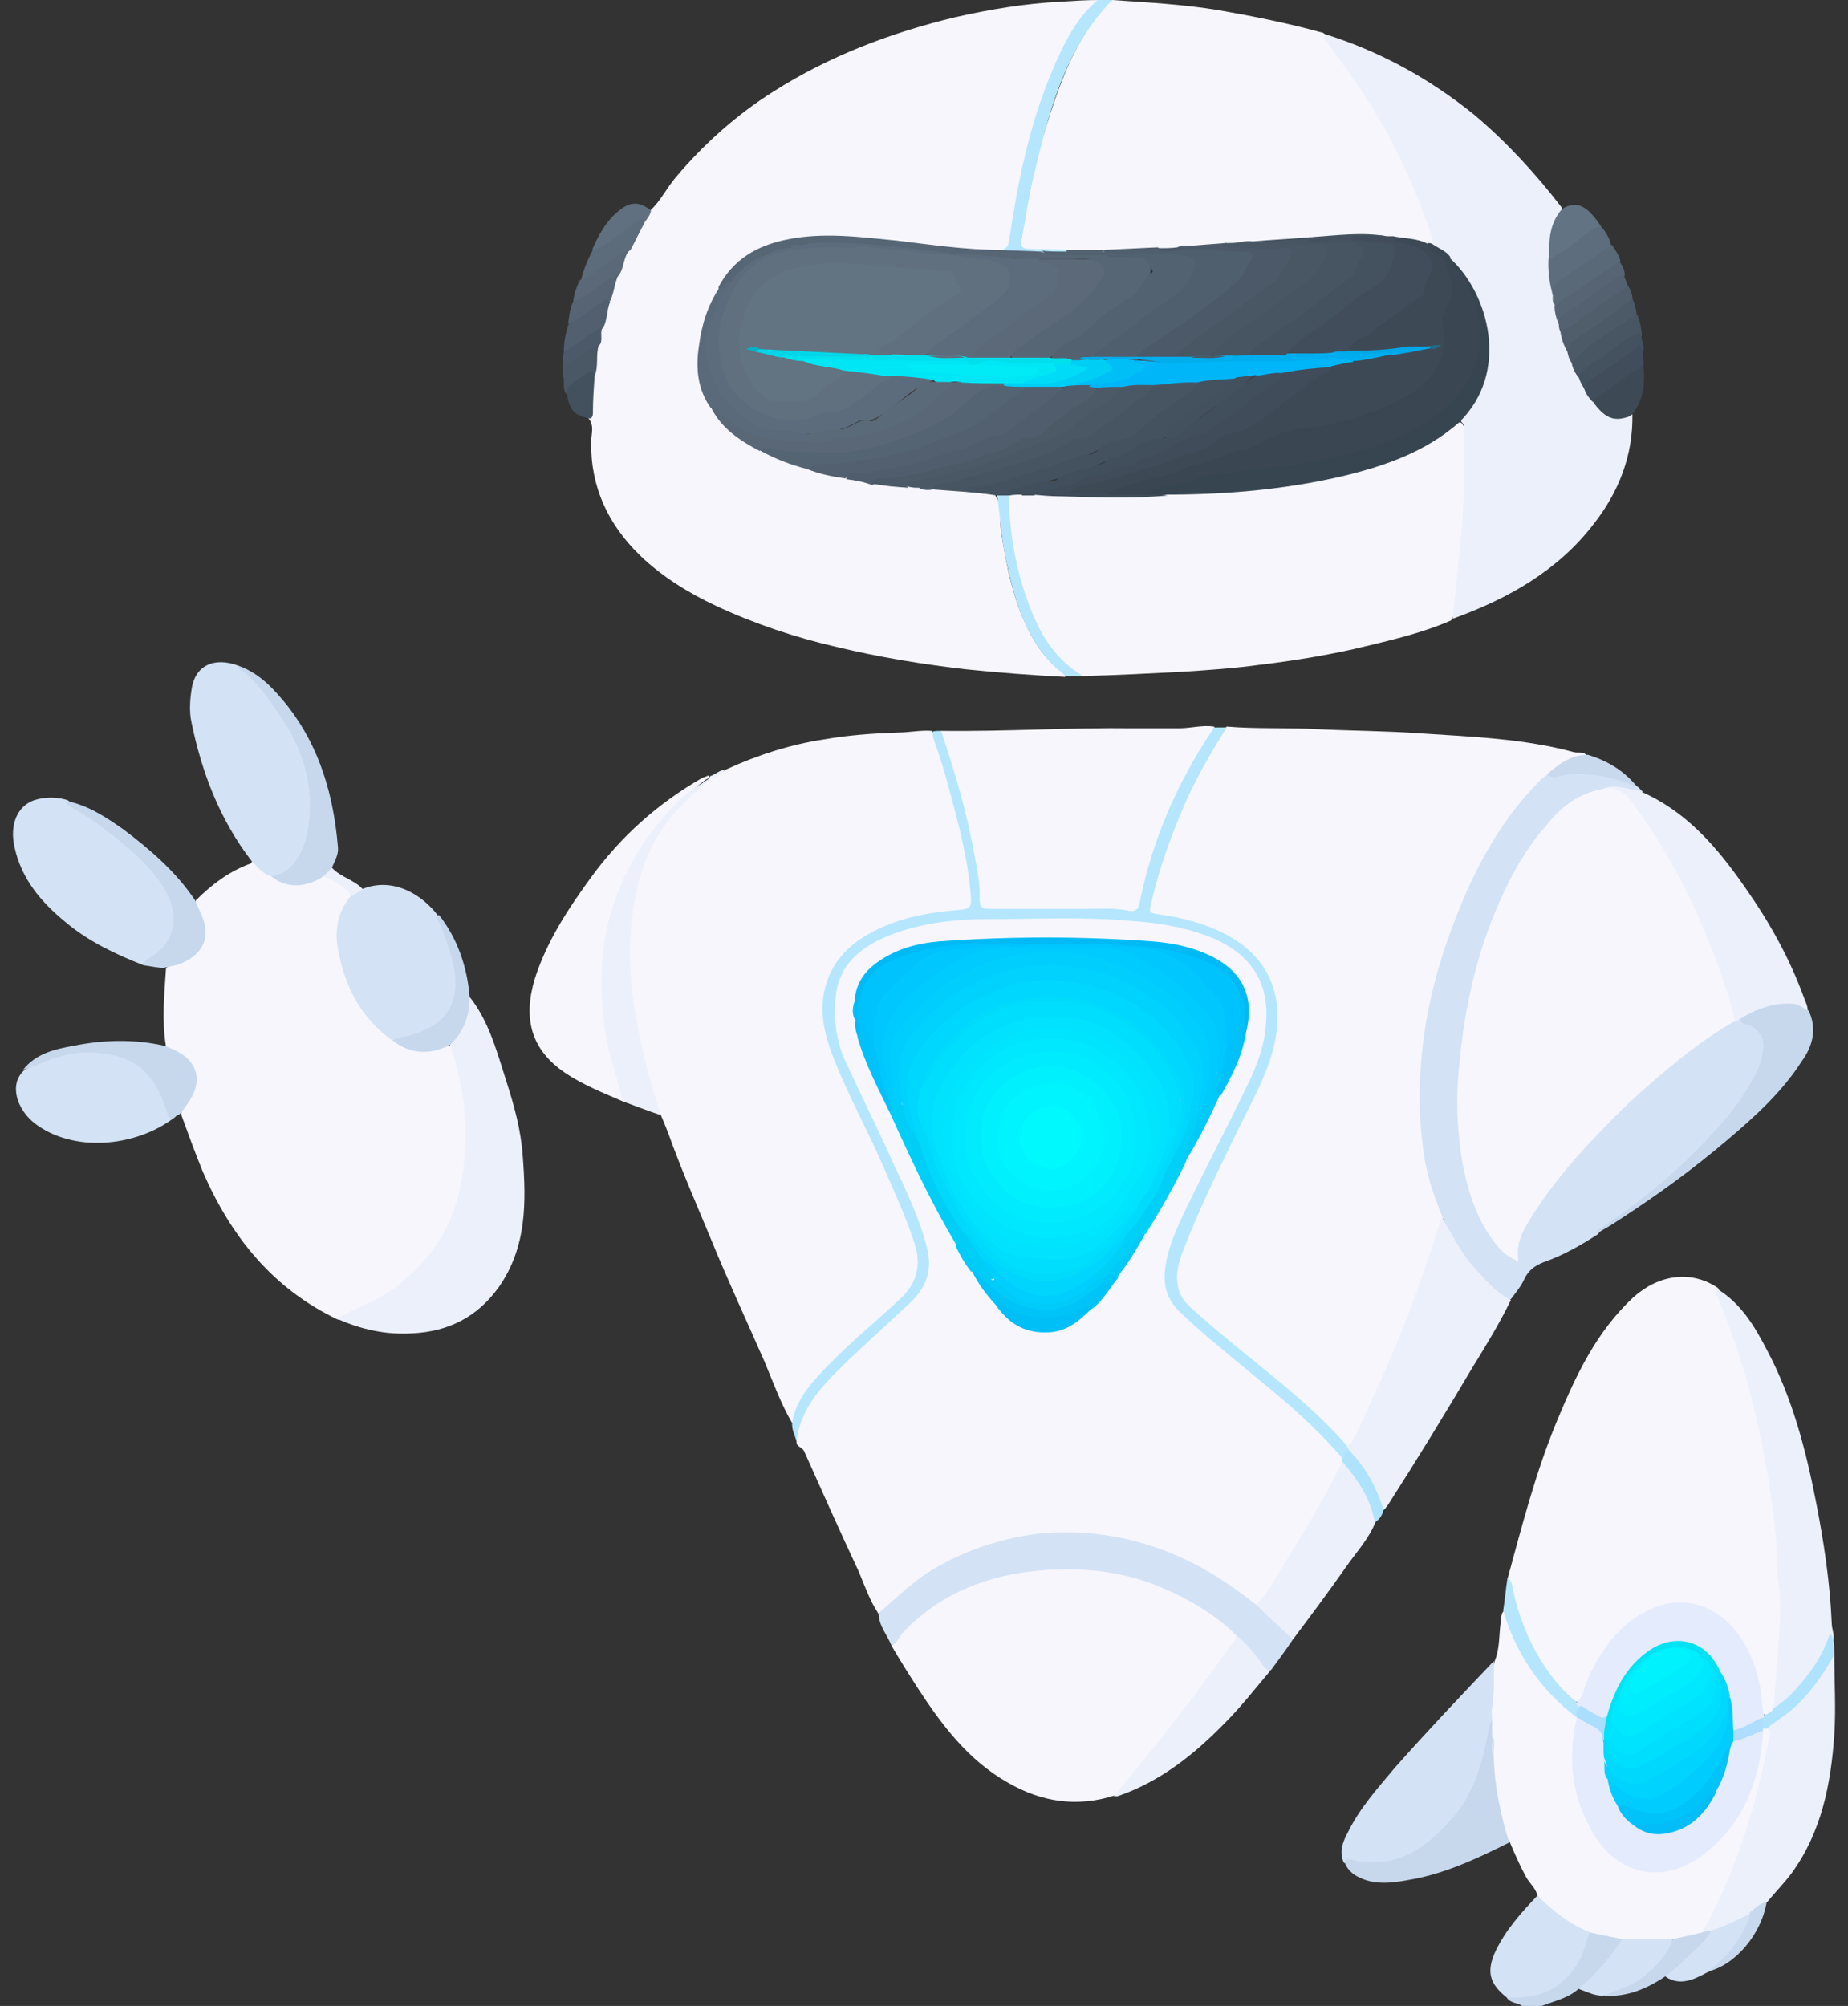 <?xml version="1.0" encoding="utf-8"?>
<!-- Generator: Adobe Illustrator 26.2.1, SVG Export Plug-In . SVG Version: 6.00 Build 0)  -->
<svg version="1.1" id="Layer_1" xmlns="http://www.w3.org/2000/svg" xmlns:xlink="http://www.w3.org/1999/xlink" x="0px" y="0px"
	 viewBox="0 0 216 234.4" style="enable-background:new 0 0 216 234.4;" xml:space="preserve">
<rect x="0" y="0" width="216" height="234.4" fill="#333333" stroke="none"/>
<style type="text/css">
	.st0{fill:#C7D8ED;}
	.st1{fill:#F6F6FC;}
	.st2{fill:#ECF0FB;}
	.st3{fill:#D3E2F5;}
	.st4{fill:#B5E6FE;}
	.st5{fill:#B6E6FE;}
	.st6{fill:#5E6D7D;}
	.st7{fill:#627383;}
	.st8{fill:#3D4A56;}
	.st9{fill:#5A6978;}
	.st10{fill:#485563;}
	.st11{fill:#505E6C;}
	.st12{fill:#414D5A;}
	.st13{fill:#5D6C7B;}
	.st14{fill:#AFE2FD;}
	.st15{fill:#C8D8ED;}
	.st16{fill:#4C5967;}
	.st17{fill:#566473;}
	.st18{fill:#617080;}
	.st19{fill:#515F6E;}
	.st20{fill:#536170;}
	.st21{fill:#43505D;}
	.st22{fill:#5A6877;}
	.st23{fill:#44515F;}
	.st24{fill:#C8D9ED;}
	.st25{fill:#4A5765;}
	.st26{fill:#4C5968;}
	.st27{fill:#576675;}
	.st28{fill:#556473;}
	.st29{fill:#475563;}
	.st30{fill:#596777;}
	.st31{fill:#445260;}
	.st32{fill:#52606F;}
	.st33{fill:#4F5D6C;}
	.st34{fill:#4A5866;}
	.st35{fill:#4C5A68;}
	.st36{fill:#5A6A7A;}
	.st37{fill:#01BAF5;}
	.st38{fill:#00CEF7;}
	.st39{fill:#00D0F8;}
	.st40{fill:#00C4F7;}
	.st41{fill:#00BFF6;}
	.st42{fill:#00CBF9;}
	.st43{fill:#01C1FA;}
	.st44{fill:#00C1FA;}
	.st45{fill:#00CAF8;}
	.st46{fill:#01CAF8;}
	.st47{fill:#374551;}
	.st48{fill:#404C59;}
	.st49{fill:#414E5C;}
	.st50{fill:#3A4753;}
	.st51{fill:#505F6D;}
	.st52{fill:#475462;}
	.st53{fill:#495765;}
	.st54{fill:#E4EBFD;}
	.st55{fill:#AEDDFE;}
	.st56{fill:#536271;}
	.st57{fill:#ABDDFE;}
	.st58{fill:#5D6C7C;}
	.st59{fill:#5B6978;}
	.st60{fill:#00DFEC;}
	.st61{fill:#00CEF5;}
	.st62{fill:#00B6F8;}
	.st63{fill:#00E6F5;}
	.st64{fill:#5B6A79;}
	.st65{fill:#00C3FE;}
	.st66{fill:#00D7FE;}
	.st67{fill:#00D2FE;}
	.st68{fill:#00CFFE;}
	.st69{fill:#00CBFE;}
	.st70{fill:#00C8FE;}
	.st71{fill:#00D5FD;}
	.st72{fill:#00D9FB;}
	.st73{fill:#00CFFD;}
	.st74{fill:#00DBFC;}
	.st75{fill:#00AEEE;}
	.st76{fill:#00A8E8;}
	.st77{fill:#00CCFD;}
	.st78{fill:#00D8FE;}
	.st79{fill:#02E2F2;}
	.st80{fill:#00D3FE;}
	.st81{fill:#00C3FA;}
	.st82{fill:#02BDF8;}
	.st83{fill:#60707F;}
	.st84{fill:#627382;}
	.st85{fill:#00EBF6;}
	.st86{fill:#00DBF7;}
	.st87{fill:#01D5E7;}
	.st88{fill:#00DEFE;}
	.st89{fill:#00E2FE;}
	.st90{fill:#226989;}
	.st91{fill:#00E8FE;}
	.st92{fill:#00EDFE;}
	.st93{fill:#00E3FE;}
	.st94{fill:#00F2FD;}
	.st95{fill:#04B2C6;}
	.st96{fill:#00E5FE;}
	.st97{fill:#00ECFE;}
	.st98{fill:#00F0FE;}
	.st99{fill:#00F1FE;}
	.st100{fill:#00F4FD;}
	.st101{fill:#00F9FD;}
</style>
<g id="mAMdFk.tif">
	<g>
		<path class="st0" d="M184.5,232.4c-1.2,1.1-2.8,1.4-4.3,2c-0.8,0-1.5,0-2.3,0c-0.5-0.4-1.4-0.3-1.8-1c0.4-0.4,1-0.3,1.6-0.3
			c3.8,0,6.7-3.1,7.4-6.2c0.1-0.5,0.1-1,0.6-1.3c1.3-0.1,2.5,0.3,3.7,0.8c0.4,0.3,0.2,0.7,0,1c-1.2,1.7-2.5,3.3-4,4.6
			C185.2,232.3,184.8,232.2,184.5,232.4z"/>
		<path class="st1" d="M124.5,79.1c-3.9-0.2-7.8-0.5-11.7-0.9c-5.1-0.6-10-1.4-15-2.6c-4.8-1.1-9.6-2.7-14.1-4.8
			c-3.2-1.5-6.3-3.4-8.9-5.9c-3.7-3.6-5.8-8-5.7-13.3c0-0.9,0.4-1.8-0.3-2.7c-0.2-1.7,0.3-3.3,0.3-5c0.3-1.2,0-2.4,0.5-3.5
			c0.3-0.7,0.2-1.5,0.5-2.2c0.5-1,0.4-2.1,0.8-3c0.6-0.9,0.6-2.1,1-3c0.6-0.9,0.6-2.1,1.3-3.1c0.8-1,1-2.3,1.8-3.3
			c0.3-0.4,0.5-0.9,1-1.2c1.2-1.1,1.9-2.6,3-3.9c3.3-3.9,7.1-7.3,11.4-10C97,6.5,104.2,3.8,111.7,2c4-0.9,8.1-1.6,12.3-1.8
			c1.5-0.1,3-0.2,4.5-0.2c0.1,0.2,0,0.4-0.2,0.6c-3.8,4-5.5,9-7.1,14.1c-1.3,4.3-2.1,8.7-2.8,13.1c-0.2,1.1-0.6,1.7-1.8,1.7
			c-4,0.1-8-0.6-11.9-0.9c-4.6-0.4-9.2-1.1-13.8,0.2c-2.8,0.8-5.1,2.4-6.6,5c-2.4,4.4-3.6,8.9-1.2,13.7c1.3,2.4,3.4,3.9,5.7,5.1
			c1.7,0.9,3.5,1.6,5.4,2.1c1.5,0.5,3,0.8,4.6,1.1c1,0.2,2,0.4,3,0.5c1.4,0.2,2.8,0.4,4.2,0.5c0.4,0,0.9,0,1.3,0.1
			c0.5,0.2,1.1,0.2,1.7,0.2c1.3-0.1,2.6,0.3,3.9,0.2c1.1,0.1,2.2-0.3,3.3,0.4c1,1.3,0.6,2.8,0.8,4.3c0.6,4,1.4,8,3.2,11.6
			c0.9,1.8,2,3.3,3.5,4.6C124.2,78.3,124.6,78.5,124.5,79.1z"/>
		<path class="st1" d="M143.4,84.9c3.5,0.3,7,0.1,10.4,0.3c4.1,0.2,8.2,0.2,12.3,0.5c6,0.4,12,0.6,17.9,2.2c0.5,0.1,1-0.1,1.4,0.3
			c-1.7,0.6-3.4,1.3-4.7,2.6c-2.9,2.7-5.2,6-7.1,9.5c-3.8,7-6.3,14.4-7.2,22.2c-0.8,6.3-0.4,12.5,2.1,18.5c0.1,0.4,0.3,0.7,0.3,1.1
			c-1.6,5.4-3.4,10.7-5.6,15.8c-1.4,3.4-3,6.7-4.6,10c-0.3,0.5-0.5,1.1-1.2,1.2c-0.4-0.1-0.7-0.4-1-0.7c-4.6-5-10-9-15.2-13.3
			c-0.9-0.8-1.8-1.6-2.6-2.4c-1.1-1.1-1.6-2.5-1.3-4.1c0.7-3.6,2.3-6.8,3.9-10c2.1-4.5,4.4-8.8,6.4-13.4c1.1-2.6,1.7-5.3,1.3-8.1
			c-0.5-3.3-2.3-5.7-5.1-7.3c-2.3-1.3-4.8-2.1-7.4-2.5c-0.4-0.1-0.7-0.1-1.1-0.2c-0.9-0.1-1.1-0.7-0.9-1.5
			c1.6-7.1,4.4-13.6,8.3-19.7C142.8,85.4,143.1,85.1,143.4,84.9z"/>
		<path class="st1" d="M102.7,188.6c-1-1.5-1.6-3.2-2.3-4.9c-2.2-4.7-4.3-9.4-6.4-14.1c-0.2-0.5-0.9-0.5-0.9-1.1
			c-0.2-2.9,1.4-5.1,3.2-7c2.5-2.7,5.2-5.3,8.1-7.7c1.1-1,2.2-2,3-3.2c0.8-1,1-2.2,0.9-3.5c-0.4-2.8-1.5-5.3-2.7-7.8
			c-2-4.3-4-8.6-6.1-12.8c-1.5-2.9-2.4-6-2.2-9.4c0.2-2.6,1.2-4.7,3.3-6.3c2.7-2,5.8-2.8,9.1-3.3c4.9-0.7,9.9-0.5,14.8-0.5
			c4.9-0.1,9.9,0.1,14.7,1.4c1.7,0.4,3.3,1.1,4.8,2c3.3,2,4.9,5.7,4.4,9.6c-0.4,2.6-1.2,5-2.4,7.3c-2.6,5.4-5.5,10.6-7.9,16
			c-0.8,1.9-1.6,3.8-1.6,5.9c0,1.3,0.5,2.3,1.4,3.3c2.9,3.1,6.2,5.6,9.4,8.3c3.2,2.6,6.2,5.3,9,8.4c0.3,0.3,0.6,0.7,0.8,1.1
			c0,0.1,0.1,0.3,0,0.4c-1.2,3-2.9,5.8-4.6,8.6c-1.4,2.4-2.9,4.9-4.4,7.2c-0.3,0.5-0.6,1.1-1.4,1.1c-1.3-0.6-2.4-1.6-3.6-2.4
			c-4.7-3.2-10-5.2-15.7-5.7c-8.8-0.7-16.6,1.8-23.1,7.9C103.9,187.9,103.5,188.6,102.7,188.6z"/>
		<path class="st1" d="M92.6,166.3c-1.3-2.2-2.2-4.7-3.2-7.1c-2.1-4.8-4.3-9.5-6.3-14.4c-1.7-4.1-3.5-8.2-5-12.4
			c-0.3-0.8-0.6-1.5-0.9-2.2c-0.3-0.3-0.5-0.7-0.6-1.1c-2-6.1-3.4-12.4-3.2-18.9c0.1-5.2,1.1-10.2,4.4-14.4c1.3-1.7,2.8-3.2,4.6-4.5
			c0.1-0.1,0.2-0.1,0.3-0.2c0.7-0.3,1.5-0.7,2.2-1.2c3.7-1.7,7.5-2.9,11.4-3.5c2.9-0.5,5.7-0.7,8.6-0.8c1.3,0,2.7-0.3,4-0.2
			c1,1.5,1.4,3.3,1.9,5c1.3,4.5,2.5,9,3,13.6c0,0.4,0,0.8,0.1,1.1c0,0.9-0.4,1.4-1.3,1.4c-2.8,0.3-5.5,0.6-8.2,1.7
			c-2.2,0.9-4.3,1.9-5.8,3.9c-1.7,2.2-2.2,4.7-1.8,7.4c0.4,3.1,1.9,5.8,3.1,8.5c2.5,5.4,5.2,10.6,7.1,16.2c0.2,0.6,0.4,1.2,0.5,1.8
			c0.6,2.1-0.1,3.9-1.5,5.5c-1.5,1.6-3.3,3.1-4.9,4.5c-2,1.7-3.8,3.6-5.6,5.5c-1,1.1-1.9,2.4-2.3,3.9
			C93,165.8,92.8,166.1,92.6,166.3z"/>
		<path class="st1" d="M22.9,105.2c1.8-1.8,3.9-3.4,6.4-4.3c0.1,0,0.1-0.2,0.2-0.3c1,0.2,1.6,1.2,2.5,1.7c2,1.2,3.9,1.1,5.8-0.1
			c1.5,0.3,2.8,1,3.5,2.5c-0.3,1-1.1,1.8-1.3,2.9c-0.3,1.6-0.3,3.2,0.2,4.8c1,3.7,2.7,6.9,6,9.1c1.7,1.1,3.5,1.5,5.5,0.8
			c0.3-0.1,0.6-0.2,1-0.1c0.8,0.6,0.8,1.6,1,2.4c1.3,4.9,1.6,9.8,0.4,14.8c-1.6,6.6-5.8,11.1-11.9,13.9c-0.9,0.4-1.7,0.9-2.7,0.9
			c-7.6-3.6-12.5-9.7-15.8-17.3c-0.9-2.2-1.7-4.4-2.5-6.6c-0.1-0.6,0.3-1,0.6-1.4c0.4-0.6,0.8-1.3,1-2c0.3-1.4-0.2-2.4-1.3-3.3
			c-0.7-0.5-1.6-0.5-2.1-1.3c-0.5-3-0.2-6.1,0-9.1c0.3-0.5,0.8-0.5,1.3-0.6c2.8-0.8,3.7-2.8,2.7-5.5
			C23.2,106.4,22.6,105.9,22.9,105.2z"/>
		<path class="st1" d="M169.6,72.5c-3.2,1.4-6.6,2.2-9.9,3c-4.1,1-8.4,1.7-12.6,2.2c-2.9,0.4-5.9,0.6-8.9,0.8
			c-3.9,0.2-7.8,0.4-11.7,0.5c-1.5-0.5-2.6-1.4-3.6-2.7c-2.9-3.7-4-8.2-4.8-12.7c-0.2-1.2-0.4-2.4-0.5-3.6c-0.1-0.8-0.3-1.7,0.3-2.4
			c0.5-0.3,1-0.2,1.5-0.2c0.5,0,0.9,0,1.4,0c4.6,0.3,9.2,0.3,13.8,0.3c0.5,0,1.1,0,1.6-0.1c2.4-0.2,4.8-0.2,7.2-0.4
			c6.4-0.5,12.7-1.3,18.8-3.5c2.5-0.9,4.8-2,6.9-3.6c0.5-0.4,0.9-0.9,1.7-0.7c0.5,0.5,0.4,1.1,0.4,1.7c0.2,6.7-0.3,13.4-1.2,20
			C170,71.6,169.9,72.1,169.6,72.5z"/>
		<path class="st1" d="M130,0c4.2,0.3,8.3,0.5,12.5,1.2c4,0.7,8,1.5,12,2.6c0.2,0,0.3,0.2,0.4,0.2c4.6,5.9,8.4,12.2,11.2,19.1
			c0.5,1.4,1.1,2.7,1.5,4.2c0.1,0.5,0.5,1.1-0.2,1.5c-0.2,0.1-0.4,0.1-0.6,0c-1.3-0.6-2.7-0.6-4.1-0.8c-0.3,0-0.6-0.1-0.8-0.1
			c-1.9-0.2-3.8-0.2-5.8,0c-0.9,0.1-1.7,0.2-2.6,0.1c-2.2,0.1-4.5,0.3-6.7,0.5c-0.6,0-1.2,0-1.7,0.2c-0.6,0.1-1.2,0.1-1.7,0.1
			c-1.2-0.1-2.5,0.4-3.7,0.3c-0.7,0-1.3-0.1-1.9,0.2c-0.7,0.1-1.5,0.1-2.3,0.1c-2.1,0-4.2,0.4-6.2,0.2c-1.4,0-2.7,0-4.1,0
			c-1.4,0-2.8,0-4.2,0c-1.5,0-1.8-0.4-1.6-1.8c0.7-4.5,1.6-9,3-13.4c1.2-3.8,2.5-7.5,4.7-10.9C127.7,2,128.6,0.7,130,0z"/>
		<path class="st1" d="M176.2,184.5c1.7-6.2,3.3-12.5,5.8-18.5c2.2-5.3,4.6-10.4,8.9-14.4c3-2.7,6.8-3.2,9.9-1.1
			c3.3,7.2,5.2,14.7,6.4,22.4c0.8,5,1.2,10.1,1.2,15.2c0,3.8-0.2,7.6-0.8,11.3c-0.2,0.6-0.6,1-1.2,1c-0.8-0.2-0.6-0.9-0.6-1.5
			c-0.3-2.9-1-5.6-2.8-8c-3-4-7.9-4.7-11.9-1.6c-2.9,2.2-4.5,5.2-5.8,8.4c-0.2,0.5-0.2,1.1-0.9,1.2c-1.2-0.4-1.9-1.4-2.6-2.3
			c-2.8-3.5-4.7-7.4-5.3-11.9C176.4,184.8,176.3,184.7,176.2,184.5z"/>
		<path class="st2" d="M167.3,28.6c0.3-0.7-0.1-1.4-0.3-2c-2.2-6.4-5.2-12.3-9.1-17.8c-0.9-1.3-1.9-2.6-2.8-3.9
			c-0.2-0.2-0.5-0.5-0.2-0.9c6.4,2,12.2,5.2,17.4,9.4c3.8,3.2,7.2,6.9,10.2,10.8c0.1,0.2,0.1,0.3,0,0.5c-1.1,1.7-1.2,3.5-1.1,5.4
			c0,1.4,0.2,2.8,0.4,4.1c0.1,0.4,0.1,0.9,0.3,1.4c0.1,0.7,0.3,1.3,0.5,2c0.1,0.4,0.1,0.7,0.3,1.1c0.2,0.7,0.5,1.5,0.7,2.2
			c0.1,0.4,0.3,0.9,0.5,1.3c0.2,0.6,0.5,1.2,0.8,1.7c0.2,0.5,0.5,1,0.8,1.5c0.3,0.5,0.7,1.1,1.1,1.5c1,1.4,2.4,1.7,4,1.5
			c0.1,4.8-1.6,9.1-4.5,12.8c-4.2,5.5-10.1,8.8-16.5,11.1c0.3-3.3,0.7-6.6,1-9.8c0.4-3.9,0.3-7.8,0.3-11.7c0-0.5,0.2-1.1-0.3-1.5
			c-0.1-0.5,0.3-0.8,0.5-1.1c2.8-3.6,3.4-7.5,1.9-11.8c-0.8-2.3-1.9-4.4-3.7-6.1C168.8,29.6,167.6,29.7,167.3,28.6z"/>
		<path class="st1" d="M130.3,209.8c-4.4,1.4-8.5,0.8-12.5-1.5c-4.6-2.6-7.7-6.7-10.5-11c-1.1-1.7-2.1-3.3-3.1-5
			c0.6-1.6,1.9-2.7,3.2-3.7c4.6-3.7,10-5.3,15.9-5.5c4.9-0.2,9.5,0.6,13.9,2.6c2.8,1.3,5.4,2.8,7.4,5.1c0.2,0.6-0.2,1.1-0.5,1.5
			c-4,5.8-8.3,11.3-12.8,16.6C131.1,209.4,130.7,209.6,130.3,209.8z"/>
		<path class="st3" d="M168.6,142.2c-1.1-2.7-2-5.4-2.3-8.3c-0.4-3.2-0.5-6.4-0.2-9.7c0.4-5.2,1.6-10.3,3.4-15.2
			c2.4-6.6,5.5-12.8,10.6-17.9c0.2-0.2,0.5-0.4,0.8-0.6c1.9-0.4,3.8-0.5,5.6-0.3c1.8,0.1,3.6,0.7,5,1.8c0.2,0.2,0.3,0.3,0.5,0.5
			c-0.6,0.5-1.2,0.1-1.8,0c-0.9-0.2-1.7-0.3-2.6-0.1c-2.8,0.6-5,2.3-6.9,4.5c-4.4,5.3-6.7,11.7-8.3,18.3c-1.2,5-1.8,10.1-1.6,15.2
			c0.1,3.9,0.7,7.7,2.3,11.3c0.9,1.9,2,3.7,3.8,5c0.9-4.5,3.8-7.8,6.6-11.1c4.6-5.4,9.7-10.1,15.4-14.2c1.2-0.8,2.4-1.6,3.7-2.3
			c0.2-0.1,0.5-0.2,0.7-0.1c0.6,0.2,1.1,0.4,1.6,0.7c1.3,0.7,1.8,1.8,1.6,3.3c-0.5,3.1-2.4,5.6-4.3,7.9c-4.1,4.9-8.9,9.2-14.4,12.5
			c-0.3,0.2-0.8,0.4-1,0.8c-2,1.3-4.1,2.5-6.4,3.3c-1,0.4-1.7,0.9-2.2,1.9c-0.4,0.9-1,1.6-1.6,2.4c-0.3,0.2-0.6,0.1-0.8-0.1
			C172.6,149.2,170,146.2,168.6,142.2z"/>
		<path class="st1" d="M110,85.4c7.5,0.1,15-0.4,22.5-0.3c1.8,0,3.5,0,5.3,0c1.4,0,2.7-0.4,4.1-0.2c0.3,0.6-0.1,1-0.4,1.4
			c-3.7,5.9-6.4,12.1-7.9,18.9c-0.2,1-0.6,1.7-1.8,1.5c-4-0.4-7.9-0.1-11.9-0.2c-1.5,0-3,0-4.4,0c-0.9,0-1.3-0.4-1.3-1.3
			c-0.4-6.2-2.1-12-4-17.9C110.1,86.7,109.6,86.1,110,85.4z"/>
		<path class="st1" d="M189.6,226.6c-1.3-0.3-2.5-0.5-3.8-0.8c-2.7-0.6-4.6-2.1-6.1-4.3c-0.2-0.9-1-1.5-1.4-2.3
			c-0.7-1.3-1.3-2.7-1.9-4.1c-0.6-0.4-0.7-1-0.8-1.5c-0.7-2.7-1.2-5.5-1.3-8.3c0-0.9,0.1-1.7-0.1-2.6c-0.1-0.6-0.1-1.2-0.1-1.8
			c0.3-2.3,0-4.6,0.6-6.8c0.6-1.4,0.5-3,0.7-4.5c0.1-0.4,0-0.9,0.3-1.3c0.6,0,0.6,0.5,0.7,0.9c1.3,4.1,3.6,7.6,7,10.3
			c0.5,0.4,0.9,0.7,1.1,1.3c0,1.7-0.4,3.3-0.3,5c0.3,3.8,1.1,7.4,4,10.2c2.7,2.7,6.5,3.1,9.7,1.1c3.8-2.3,5.8-5.9,7.1-10
			c0.5-1.6,0.7-3.3,0.9-5c0-0.1,0.1-0.3,0.2-0.4c0.2-0.1,0.4-0.1,0.6-0.1c0.6,0.3,0.5,0.9,0.4,1.5c-1.2,6.7-3.1,13.2-6.1,19.3
			c-0.6,1.2-0.9,2.5-1.9,3.4c-1.2,0.6-2.5,0.6-3.8,0.9c-1.5,0.1-2.9,0.1-4.4,0.1C190.4,227,189.9,227,189.6,226.6z"/>
		<path class="st4" d="M110,85.4c1.6,4.8,3,9.5,3.9,14.5c0.3,1.7,0.7,3.4,0.6,5.1c0,1,0.3,1.2,1.2,1.2c3.9,0,7.8,0,11.7,0
			c1.5,0,2.9-0.1,4.4,0.2c0.8,0.2,1.3-0.1,1.4-0.9c1.5-7.4,4.4-14.1,8.6-20.3c0-0.1,0-0.2,0.1-0.2c0.5,0,1,0,1.5,0
			c-1.6,2.5-3.1,5.1-4.4,7.8c-1.9,4.2-3.5,8.5-4.5,13c-0.2,0.7-0.1,0.9,0.7,1c2.9,0.4,5.7,1.1,8.3,2.5c4,2.2,6,5.6,5.8,10.1
			c-0.1,2.8-1.1,5.4-2.3,8c-2.9,5.9-5.9,11.7-8.3,17.7c-0.7,1.7-1.4,3.4-1,5.3c0.2,1,0.8,1.8,1.6,2.5c5.7,5.2,12.1,9.5,17.3,15.1
			c0.3,0.3,0.6,0.7,0.9,1c0.2,0.1,0.4,0.3,0.3,0.5c-0.2,0.4-0.4,0.8-0.8,1c-3-3.5-6.4-6.5-10-9.4c-3.1-2.6-6.3-5.1-9.2-7.9
			c-1.7-1.7-1.9-3.6-1.5-5.7c0.4-2.2,1.4-4.3,2.4-6.4c2.3-4.8,4.8-9.5,7.1-14.3c1.2-2.4,2.1-4.9,2.2-7.6c0.3-4.7-2.1-8-6.8-9.8
			c-2.9-1.1-6-1.6-9.1-1.8c-5.6-0.5-11.2-0.2-16.8-0.2c-3.9,0-7.9,0.5-11.6,2c-3.1,1.3-5.6,3.3-6,6.9c-0.3,2.7,0,5.4,1.2,7.9
			c1.8,3.9,3.7,7.7,5.5,11.7c1.5,3.2,3,6.3,3.9,9.7c0.7,2.6,0.1,4.7-1.8,6.5c-2.4,2.3-4.9,4.5-7.3,6.8c-2.8,2.7-5.6,5.4-6.1,9.5
			c-0.2-0.7-0.6-1.4-0.5-2.2c0.4-2.3,1.7-4,3.2-5.6c2.9-3.2,6.3-5.9,9.5-8.9c1.9-1.8,2.4-3.9,1.6-6.4c-1-3.1-2.4-6.1-3.7-9.1
			c-2-4.6-4.5-9-6.2-13.7c-0.8-2.4-1.2-4.8-0.5-7.3c0.8-2.8,2.6-4.7,5.1-6.1c3.4-1.9,7-2.5,10.8-2.8c0.8-0.1,1.1-0.3,1.1-1.1
			c-0.2-3.6-1-7.1-1.9-10.5c-0.7-2.7-1.4-5.4-2.4-8.1c-0.1-0.3-0.2-0.7-0.2-1.1C109.2,85.4,109.6,85.4,110,85.4z"/>
		<path class="st2" d="M39.4,154.1c1.8-1.1,3.9-1.8,5.7-2.9c5.1-3.4,8.2-8.1,9-14.2c0.7-5.1,0.2-10-1.5-14.9c0,0,0-0.1,0-0.1
			c1.2-1.6,1.8-3.5,2.3-5.5c2.3,2.9,3.2,6.5,4.3,9.9c0.9,2.8,1.7,5.7,1.9,8.7c0.4,5.3,0.5,10.6-2.8,15.3c-2.5,3.5-5.9,5.2-10.1,5.4
			C45,156,42.1,155.3,39.4,154.1z"/>
		<path class="st2" d="M157.7,169.5c-0.1-0.2-0.2-0.3-0.3-0.5c0.4-0.2,0.7-0.6,0.9-1c3-6.3,5.8-12.6,8-19.1c0.8-2.2,1.5-4.5,2.2-6.7
			c1.2,2,2.2,4.1,3.8,5.9c1.3,1.4,2.5,2.9,4.3,3.8c-1.3,2.7-2.9,5.3-4.5,7.9c-3.2,5.4-6.5,10.8-9.9,16.1c-0.2,0.2-0.3,0.5-0.6,0.6
			c-0.3-0.1-0.4-0.3-0.5-0.5c-0.7-2.2-1.9-4-3.3-5.8C157.8,169.9,157.7,169.8,157.7,169.5z"/>
		<path class="st3" d="M31.7,102.4c-1-0.3-1.6-1.1-2.3-1.8c-3.7-4.8-5.8-10.3-7-16.1c-0.3-1.3-0.2-2.7,0-4c0.4-2.7,2.6-3.8,5.5-2.7
			c5.2,4.4,8.6,9.9,8.7,17c0,2.2-0.5,4.4-1.9,6.2C34,101.8,33.1,102.8,31.7,102.4z"/>
		<path class="st2" d="M207.3,199.7c0.2-3.1,0.5-6.2,0.7-9.3c0.1-1.8,0.2-3.6-0.1-5.4c-0.3-1.7-0.1-3.4-0.3-5.1
			c-0.4-4.6-1.2-9.2-2.2-13.7c-1.1-5.1-2.7-10-4.7-14.8c-0.1-0.3-0.4-0.5,0-0.8c2.8,1.7,4.4,4.4,5.8,7.1c3,5.6,4.6,11.8,5.8,18
			c0.9,4.6,1.6,9.3,1.8,14c0,0.6,0.3,1.2,0.2,1.9c-0.1,0.3-0.2-0.4-0.4,0.1c-1.1,3.1-3.2,5.5-5.5,7.7
			C208.1,199.7,207.8,200,207.3,199.7z"/>
		<path class="st3" d="M16.8,112.8c-3.3-1.3-6.5-2.8-9.2-5.1c-2.8-2.3-5.1-5-5.9-8.7C1.1,96.4,2,94.2,4,93.5c1.3-0.4,2.6-0.4,3.9,0
			c2.3,1.6,4.7,3.1,6.9,4.9c2.1,1.8,4.1,3.7,5.2,6.3c1.2,2.8,0.6,5.3-1.9,7.2C17.7,112.2,17.3,112.5,16.8,112.8z"/>
		<path class="st3" d="M144.5,191.1c-2.5-2.5-5.5-4.2-8.7-5.6c-4.5-1.9-9.3-2.4-14.1-2c-6.1,0.5-11.7,2.6-16.1,7.2
			c-0.5,0.5-0.7,1.3-1.4,1.6c-0.5-1.3-1.5-2.3-1.5-3.8c2.1-1.8,4.1-3.8,6.5-5.2c3.6-2.1,7.4-3.4,11.5-4c6.6-0.8,12.9,0.4,18.8,3.4
			c2.6,1.3,5,3,7.3,4.8c1.8,0.9,3.1,2.4,4.3,4.1c-0.8,1.2-1.7,2.4-2.5,3.5c-0.4,0.3-0.7,0-1-0.2
			C146.6,193.6,145.4,192.5,144.5,191.1z"/>
		<path class="st2" d="M199,225.8c3.9-7.1,6.3-14.8,7.8-22.8c0.1-0.4,0.2-0.8-0.2-1c-0.1-0.5,0.3-0.6,0.6-0.8
			c2.7-1.9,4.8-4.2,6.4-7.1c0.2-0.3,0.3-0.7,0.8-0.7c0,3.1,0.2,6.2,0,9.3c-0.4,5.8-1.5,11.4-5,16.2c-0.9,1.2-1.9,2.2-2.8,3.3
			c-0.6,0.6-1.3,1-2,1.5c-1.4,0.9-2.9,1.5-4.5,2C199.7,225.9,199.3,226.1,199,225.8z"/>
		<path class="st1" d="M72.8,128.7c-2.3-1-4.6-1.9-6.7-3.3c-4-2.7-5-6.3-3.6-11c1.4-4.4,3.9-8.2,6.6-11.9c3.5-4.8,7.8-8.6,12.8-11.5
			c0.3-0.2,0.6-0.2,0.9-0.4c0.2,0.3-0.1,0.4-0.3,0.5l0,0c-6.9,5.2-10.9,12-11.9,20.6c-0.6,5.2,0.3,10.1,1.8,15
			C72.8,127.4,73.3,128.1,72.8,128.7z"/>
		<path class="st3" d="M45.9,121.6c-3.7-2.6-5.6-6.3-6.4-10.7c-0.4-2.3,0-4.4,1.5-6.2c0.3-0.5,0.6-0.9,1.3-0.8
			c3.7-1.5,7.1,0.7,8.9,3.1c0.9,1.9,1.8,3.9,2.2,6c0.8,4.2-0.8,6.9-4.9,8.2C47.7,121.4,46.8,121.7,45.9,121.6z"/>
		<path class="st2" d="M187.3,92.2c1.3-0.6,2.5-0.1,3.7,0.1c0.3,0,0.6,0.1,0.8,0.2c5.3,2.3,8.9,6.5,12.1,11.1
			c2.9,4.1,5.3,8.4,7,13.1c0.2,0.5,0.4,0.9,0.4,1.5c0,0-0.1,0.1-0.1,0c-2.6-1.2-5-0.2-7.4,0.9c-0.2,0.1-0.4,0.1-0.6,0.1
			c-0.2,0.1-0.3,0.2-0.5,0.2c-0.6-1-0.8-2.1-1.2-3.2c-2.3-7.3-5.5-14.1-9.8-20.4c-0.5-0.7-1.2-1.3-1.6-2.1
			C189.5,92.6,188.2,92.8,187.3,92.2z"/>
		<path class="st3" d="M174.6,194.1c0,1.8,0.1,3.6-0.2,5.5c-0.1,0.4,0,0.9,0,1.4c-0.4,3.3-1.1,6.4-2.8,9.3c-2.3,4-5.6,6.6-10.2,7.6
			c-1.5,0.3-2.8-0.3-4.3-0.2c-0.6-1.2-0.2-2.4,0.4-3.5c1.4-2.9,3.5-5.2,5.5-7.6C166.8,202.3,170.7,198.2,174.6,194.1z"/>
		<path class="st3" d="M20.1,130.8c-4.4,3.2-11.5,3.9-16,0.5c-2.2-1.7-3.1-4.7-1.2-6.3c3.2-1.9,6.6-2.7,10.3-2
			c2.8,0.5,4.8,2.2,6,4.8C19.5,128.7,20,129.7,20.1,130.8z"/>
		<path class="st2" d="M151.1,191.6c-1.4-1.4-2.9-2.7-4.3-4.1c1.4-1.2,2.1-2.9,3.1-4.4c2.4-3.9,4.8-7.8,6.8-11.9
			c0.1-0.1,0.2-0.3,0.3-0.4c0.5-0.1,0.8,0.3,1,0.6c1.1,1.6,2.1,3.2,2.8,5c0.2,0.5,0.3,1,0,1.4c-0.8,2-2.2,3.5-3.4,5.2
			C155.3,186,153.2,188.8,151.1,191.6z"/>
		<path class="st2" d="M72.8,128.7c-0.6-2.5-1.4-4.8-1.9-7.3c-1.6-9-0.1-17.3,5.6-24.6c1.7-2.2,3.6-4.3,6.2-5.6c-1,1-2.1,2-3.1,3
			c-3.2,3.2-4.8,7.1-5.5,11.5c-1.2,7,0.1,13.8,1.9,20.5c0.4,1.4,0.8,2.7,1.2,4.1C75.7,129.8,74.2,129.2,72.8,128.7z"/>
		<path class="st0" d="M157.2,217.7c0.1-0.5,0.3-0.5,0.7-0.4c5.2,1.3,8.9-1.4,12-5c2.4-2.8,3.3-6.2,4-9.6c0.1-0.6,0.1-1.2,0.5-1.6
			c0,0.6,0,1.2,0,1.8c0.3,0.8-0.1,1.7,0.2,2.5c0.1,3.4,0.8,6.7,1.8,9.9c-3.8,1.9-7.6,3.7-11.9,4.4c-2.2,0.4-4.3,0.6-6.3-0.7
			C157.7,218.6,157.4,218.2,157.2,217.7z"/>
		<path class="st2" d="M144.5,191.1c1.2,0.9,2.1,2.1,3,3.3c0.3,0.4,0.5,0.8,1,0.8c-1.7,2-3.4,4.2-5.3,6.1c-3.6,3.7-7.6,6.9-12.6,8.6
			c-0.1,0-0.3,0-0.4,0c4.7-5.7,9.3-11.4,13.5-17.4C144.1,192,144.5,191.6,144.5,191.1z"/>
		<path class="st3" d="M179.7,221.5c1.8,1.8,3.7,3.3,6.1,4.3c-0.5,1.5-0.8,3-1.9,4.4c-1.8,2.3-4.1,3.3-7,3.2c-0.3,0-0.5,0-0.8,0
			c-2-1.6-2.4-3-1.3-5.4C176,225.5,177.8,223.5,179.7,221.5z"/>
		<path class="st0" d="M203.3,119.1c2-1.2,4-2,6.4-1.8c0.7,0.1,1.1,0.6,1.7,0.8c1,2.1,0.5,4.1-0.8,5.9c-2.3,3.6-5.5,6.5-8.7,9.2
			c-4.1,3.5-8.4,6.6-12.9,9.5c-0.7,0.5-1.5,0.9-2.3,1.4c-0.3-0.5,0.2-0.4,0.4-0.6c4.9-3.2,9.3-6.9,13.2-11.2c2-2.1,3.7-4.4,5-7
			c0.5-0.9,0.7-1.9,0.8-2.9c0.1-1.1-0.4-1.9-1.4-2.5C204.3,119.7,203.6,119.8,203.3,119.1z"/>
		<path class="st0" d="M31.7,102.4c2.7-0.4,3.9-3.1,4.3-5.5c0.9-5.5-0.9-10.2-4.1-14.5c-1.2-1.6-2.3-3.2-4-4.3
			c-0.1-0.1-0.1-0.2,0-0.3c2.5,0.9,4.2,2.8,5.8,4.8C37.4,87.4,39,93,39.5,99c0.1,0.9-0.4,1.6-0.7,2.4c-0.1,0.6-0.5,0.9-1,1
			C35.7,103.8,33.4,103.8,31.7,102.4z"/>
		<path class="st0" d="M16.8,112.8c0-0.6,0.6-0.8,0.9-1c2.7-1.7,3.4-4.7,1.6-7.8c-1.2-2.1-3-3.8-4.8-5.3c-2-1.7-4.2-3.3-6.5-4.6
			c-0.2-0.1-0.2-0.2-0.2-0.5c2.5,0.5,4.6,1.9,6.6,3.3c3.2,2.4,6.2,5,8.4,8.3c0.3,0.8,0.8,1.6,1,2.4c0.9,2.7-0.9,4.5-3.3,5.2
			c-0.4,0.1-0.9,0.2-1.4,0.3C18.5,113.1,17.6,112.9,16.8,112.8z"/>
		<path class="st0" d="M20.1,130.8c-0.4-0.2-0.4-0.5-0.6-0.9c-1.6-5-4.1-6.6-8.5-6.9c-2.2-0.2-4.5,0.5-6.6,1.4
			c-0.5,0.2-1.1,0.4-1.7,0.6c1.5-1.9,3.7-2.4,5.9-2.8c3.5-0.7,7.1-0.8,10.6,0c0.3,0.1,0.7,0.3,1,0.4c3,1.3,3.6,3.8,1.7,6.4
			c-0.3,0.4-0.6,0.9-1,1.3C20.7,130.2,20.5,130.6,20.1,130.8z"/>
		<path class="st5" d="M130,0c-5.7,5.9-7.5,13.5-9.3,21.1c-0.5,2.1-0.8,4.3-1.2,6.4c-0.3,1.4-0.1,1.6,1.2,1.6c1.3,0,2.7,0,4,0.1
			c0,0.2,0,0.3-0.2,0.4c-0.9,0.3-1.9,0.1-2.9,0.2c-1.3,0.1-2.6-0.1-3.9-0.1c-0.4,0-0.9,0.1-1-0.5c0.9,0,1.2-0.4,1.3-1.4
			c1.1-7.5,2.7-14.9,6-21.8c1.1-2.3,2.4-4.4,4.4-6.1C129,0,129.5,0,130,0z"/>
		<path class="st3" d="M189.6,226.6c1.9,0,3.9,0,5.8,0c0.4,0.5,0,1-0.3,1.4c-1.8,3-4.4,4.7-7.8,5.2c-1,0-1.9-0.5-2.8-0.8
			C186.5,230.7,188.2,228.8,189.6,226.6z"/>
		<path class="st0" d="M45.9,121.6c0.6-0.5,1.3-0.4,2-0.6c4.5-1.3,6.1-4,5-8.7c-0.4-1.5-0.9-3-1.5-4.4c-0.1-0.3-0.6-0.6-0.1-1
			c2.2,2.8,3.3,6.1,3.6,9.6c0,2.2-0.7,4.1-2.3,5.6C50.2,123.3,48,123.2,45.9,121.6z"/>
		<path class="st5" d="M117.9,57.8c0.1,5,1,9.8,3,14.4c1.2,2.8,3,5.2,5.7,6.8c-0.7,0-1.3,0-2,0c-4.6-3.5-6-8.7-7.1-14
			c-0.5-2.4-0.6-4.9-1-7.4C116.9,57.4,117.4,57.4,117.9,57.8z"/>
		<path class="st3" d="M200,225.6c1.6-0.5,3.1-1.3,4.6-2c0.3,0.3,0.2,0.7,0,1.1c-1.1,2.4-2.5,4.7-5.1,5.8c-1.5,0.8-3.1,1.6-4.8,0.5
			c-0.1-0.5,0.3-0.7,0.6-0.9C197,228.7,198.4,227,200,225.6z"/>
		<path class="st5" d="M184.3,200.7c-4.2-3.2-7.1-7.4-8.6-12.5c0.2-1.3,0.3-2.5,0.5-3.8c0.3,0.1,0.4,0.4,0.5,0.7
			c0.8,4.1,2.4,7.9,5,11.2c0.8,1,1.6,1.8,2.6,2.6c0.2,0.2,0.6,0.1,0.6,0.5c-0.1,0.4-0.3,0.8-0.5,1.2
			C184.4,200.7,184.3,200.7,184.3,200.7z"/>
		<path class="st6" d="M181.5,34.5c-0.4-1.4-0.6-2.9-0.5-4.4c1.4-1.2,2.9-2.3,4.4-3.3c0.5-0.3,1-0.7,1.6-0.5
			c0.6,0.7,1.1,1.4,1.3,2.3c-0.2,0.5-0.5,0.7-0.9,1c-1.6,1.1-3.1,2.3-4.8,3.3C182,33.3,181.9,34,181.5,34.5z"/>
		<path class="st7" d="M187.1,26.4c-1.9,0.6-3.1,2.3-4.8,3.2c-0.4,0.2-0.7,0.5-1.2,0.6c-0.1-2.1,0-4.1,1.5-5.8
			C184.3,23.4,185.5,24,187.1,26.4z"/>
		<path class="st0" d="M200,225.6c-0.8,1.6-2.4,2.6-3.6,3.9c-0.5,0.5-1.1,0.9-1.7,1.4c-2.2,1.5-4.6,2.5-7.3,2.3
			c1.6-0.7,3.4-1.1,4.8-2.3c1.5-1.2,2.7-2.5,3.3-4.3c1.2-0.3,2.4-0.5,3.5-0.8C199.3,225.7,199.6,225.6,200,225.6z"/>
		<path class="st8" d="M190.6,48.6c-1.8,0.7-2.9,0.4-4.3-1.5c-0.3-0.5,0-0.7,0.3-0.9c1.5-1,2.9-2.2,4.4-3.1c0.3-0.2,0.7-0.4,1.1-0.2
			C192.3,44.9,192.1,46.9,190.6,48.6z"/>
		<path class="st9" d="M181.5,34.5c-0.2-0.9,0.3-1.4,1-1.9c2-1.3,3.9-2.7,5.9-4c0.4,0.7,0.9,1.2,1,2c-1.3,1.3-2.9,2.1-4.3,3.2
			c-0.7,0.5-1.5,1-2.2,1.5c-0.3,0.2-0.6,0.6-1.1,0.4C181.4,35.4,181.5,34.9,181.5,34.5z"/>
		<path class="st10" d="M184.5,44.1c-0.4-0.5-0.7-1.1-0.8-1.7c-0.1-0.9,0.7-1.3,1.3-1.7c1.7-1.2,3.4-2.2,5-3.5
			c0.4-0.3,0.8-0.6,1.4-0.4c0.3,0.8,0.5,1.7,0.5,2.5c-2.4,1.1-4.4,2.8-6.5,4.3C185.1,43.8,184.9,44.1,184.5,44.1z"/>
		<path class="st11" d="M183.2,41.1c-0.4-0.7-0.7-1.5-0.8-2.3c-0.2-0.3,0.1-0.5,0.3-0.6c2.1-1.5,4.1-2.9,6.2-4.3
			c0.4-0.3,0.8-0.7,1.4-0.5c0.3,0.5,0.5,1,0.5,1.5c-0.6,1.1-1.7,1.7-2.7,2.4C186.5,38.5,184.7,39.6,183.2,41.1z"/>
		<path class="st12" d="M192.1,42.8c-2.1,0.9-3.6,2.6-5.6,3.7c-0.1,0.1-0.2,0.4-0.3,0.5c-0.4-0.4-0.8-0.9-1-1.5
			c-0.4-0.7,0-1.1,0.5-1.5c1.7-1.3,3.5-2.4,5.2-3.7c0.8-0.6,1,0,1.1,0.6C192.1,41.6,192.1,42.2,192.1,42.8z"/>
		<path class="st13" d="M75.4,25.9c-0.6,1.1-1.1,2.2-1.7,3.3c-1.4,1.1-2.9,2.1-4.3,3.2c-0.4,0.3-0.9,0.8-1.5,0.4
			c0.3-1.3,0.8-2.5,1.4-3.6c1.6-1.1,3.1-2.3,4.8-3.3C74.4,25.6,74.9,24.9,75.4,25.9z"/>
		<path class="st14" d="M214.4,193.4c-1.4,2.4-2.9,4.6-5,6.4c-0.9,0.8-2,1.4-2.9,2.2c-0.2,0-0.3,0-0.5,0c-0.4-0.3-0.3-0.7-0.2-1.2
			c0.1-0.2,0.3-0.3,0.5-0.4c0.4-0.2,0.8-0.3,1-0.8c1.8-1.1,3.1-2.7,4.3-4.3c0.9-1.2,1.6-2.5,2.1-3.9c0.4-1.1,0.4,0.2,0.6,0.1
			C214.4,192.2,214.4,192.8,214.4,193.4z"/>
		<path class="st15" d="M191.4,92c-2.6-1.2-5.3-1.7-8.1-1.5c-0.8,0-1.7,0.7-2.5,0c1.4-1.2,2.8-2.3,4.8-2.3
			C187.9,88.9,189.9,90.1,191.4,92z"/>
		<path class="st16" d="M183.2,41.1c-0.1-0.7,0.5-1.1,0.9-1.4c2.3-1.6,4.6-3.1,6.7-4.8c0.3,0.6,0.4,1.2,0.5,1.8
			c-2.6,1.9-5.5,3.2-7.6,5.7C183.4,42,183.3,41.6,183.2,41.1z"/>
		<path class="st17" d="M181.7,35.7c2.4-1.6,4.8-3.3,7.2-4.9c0.1-0.1,0.3-0.1,0.5-0.1c0.3,0.5,0.5,0.9,0.5,1.5
			c-1.9,1.4-3.8,2.8-5.7,4.1c-0.7,0.5-1.4,1-2,1.6C181.9,37.2,181.7,36.5,181.7,35.7z"/>
		<path class="st18" d="M75.4,25.9c-0.4-0.5-0.7-0.2-1,0.1c-1.2,0.8-2.4,1.6-3.6,2.5c-0.5,0.4-1,0.6-1.6,0.7
			c0.8-1.8,1.7-3.5,3.3-4.7c1.3-1,2.3-0.9,3.6,0.1C76,25.1,75.7,25.5,75.4,25.9z"/>
		<path class="st19" d="M71.3,35.3c-0.4,1-0.3,2.1-0.8,3c-1,0.9-2.1,1.5-3.2,2.4c-0.4,0.3-0.8,0.6-1.4,0.4C65.9,40,66.1,39,66.4,38
			c1.1-1.2,2.5-1.9,3.8-2.9C70.5,34.9,71,34.4,71.3,35.3z"/>
		<path class="st20" d="M182.2,37.8c0-1.1,1-1.3,1.6-1.7c1.7-1.1,3.3-2.4,4.9-3.5c0.4-0.3,0.7-0.5,1.1-0.4c0.2,0.4,0.3,0.8,0.5,1.3
			c-2.3,1.4-4.5,2.9-6.5,4.5c-0.4,0.3-1.1,0.3-1.3,0.9C182.2,38.5,182.2,38.2,182.2,37.8z"/>
		<path class="st21" d="M69.5,43.9c-0.1,1.5-0.2,2.9-0.2,4.4c0,0.3-0.1,0.5-0.3,0.6c-1.8-0.3-2.4-0.9-2.7-2.7
			c-0.3-0.7-0.1-1.2,0.5-1.6c0.6-0.4,1.2-0.9,1.9-1.2C69.1,43.1,69.7,42.9,69.5,43.9z"/>
		<path class="st22" d="M67.8,32.7c0.7,0,1.2-0.5,1.7-0.9c1.4-0.9,2.5-2.2,4.1-2.6c-0.8,0.9-0.6,2.1-1.3,3c-1.2,0.9-2.4,1.8-3.7,2.6
			c-0.5,0.3-1,0.6-1.6,0.4C67.1,34.3,67.4,33.5,67.8,32.7z"/>
		<path class="st23" d="M192.1,41c-0.3-0.2-0.2-1.1-0.9-0.4c-1.6,1.5-3.5,2.5-5.2,3.7c-0.4,0.3-0.8,0.7-0.7,1.2
			c-0.4-0.4-0.6-0.9-0.8-1.5c1-1.4,2.6-2.1,3.9-3.1c0.8-0.6,1.6-1.3,2.5-1.7c0.3-0.1,0.6-0.3,0.9-0.1
			C191.9,39.9,192.2,40.4,192.1,41z"/>
		<path class="st17" d="M67,35.2c1.8-0.5,3-2,4.6-2.8c0.2-0.1,0.5-0.2,0.7-0.3c-0.5,1-0.5,2.1-1,3.1c-0.6-0.5-0.9,0.1-1.3,0.3
			c-1.2,0.8-2.3,1.8-3.6,2.4C66.5,37,66.6,36.1,67,35.2z"/>
		<path class="st14" d="M160.7,177.9c-0.5-2.8-2-5-3.8-7.1c0-0.1,0-0.2,0-0.3c0.2-0.4,0.3-0.8,0.8-1c1.9,1.9,3.2,4.3,4,6.9
			C161.6,177,161.3,177.5,160.7,177.9z"/>
		<path class="st24" d="M199.5,230.4c2.1-1.4,3.7-3.4,4.7-5.7c0.2-0.4,0.4-0.7,0.3-1.2c0.6-0.5,1.2-1.1,2-1.3
			C205.9,226,202.8,229.7,199.5,230.4z"/>
		<path class="st25" d="M69.5,43.9c-0.1-0.3-0.2-0.7-0.5-0.5c-0.9,0.6-2,1.1-2.7,2c-0.1,0.2-0.1,0.5-0.1,0.7
			c-0.4-0.6-0.3-1.3-0.3-1.9c-0.4-1.2,0-2,1.1-2.5c0.6-0.3,1.2-0.8,1.8-1.2c0.4-0.2,0.8-0.6,1.2-0.2C69.6,41.5,70,42.8,69.5,43.9z"
			/>
		<path class="st26" d="M70.1,40.3c-1.5,0.5-2.6,1.6-3.9,2.4c-0.5,0.3-0.1,1-0.3,1.5c-0.3-1.1-0.1-2.1,0-3.1
			c1.2-0.5,2.2-1.5,3.3-2.2c0.4-0.2,0.7-0.5,1.2-0.6C70.1,38.9,70.5,39.7,70.1,40.3z"/>
		<path class="st2" d="M37.8,102.4c0.3-0.3,0.7-0.7,1-1c1,1.1,2.6,1.4,3.6,2.5c-0.4,0.3-0.8,0.5-1.3,0.8
			C40.3,103.6,39.1,102.9,37.8,102.4z"/>
		<path class="st2" d="M82.7,91.2c0.1-0.2,0.2-0.3,0.3-0.5c0.6-0.2,1.1-0.7,1.8-0.8C84.2,90.6,83.4,90.9,82.7,91.2z"/>
		<path class="st27" d="M116.9,29.2c1.6,0.1,3.2,0.1,4.8,0.2c0.8,0.4,1.7,0.3,2.6,0.2c1.8-0.1,3.6,0,5.4-0.1
			c1.2-0.1,2.3,0.3,3.5,0.4c1.3,0.2,1.6,1.5,1,2.6c-0.9,1.8-2.5,2.7-4,3.7c-1.1,0.8-2.1,1.7-3.1,2.5c-1.4,1.2-3,2.1-4.5,3.2
			c-1.4,0.2-2.8,0.2-4.2,0c-0.8-0.9,0-1.3,0.5-1.7c1.5-1.1,3.1-2.1,4.5-3.3c0.7-0.6,1.5-1.1,2.2-1.6c1.1-0.7,2.1-1.6,2.7-2.9
			c0.6-1.2,0.3-1.9-1-2.1c-0.7-0.1-1.4,0-2.1,0c-1.4,0-2.9,0-4.3,0c-4-0.1-8-0.6-12.1-0.9c-4.8-0.5-9.6-1.2-14.5-0.8
			c-0.1,0.1-0.3,0.1-0.4,0.1c-0.5,0.1-1.1,0-1.6,0.2c-1,0.4-2.2,0.4-3.2,1c-1.4,0.8-2.7,1.9-3.8,3.1c-0.3,0.2-0.4,0.6-0.8,0.8
			c-0.3,0.2-0.6,0.2-0.5-0.3c1.7-3.2,4.5-4.8,7.9-5.5c4.3-0.9,8.6-0.3,12.8,0.1C108.9,28.6,112.9,29.2,116.9,29.2z"/>
		<path class="st28" d="M94.3,54.8c-1.9-0.5-3.8-1.2-5.5-2.2c-0.3-0.7,0.2-0.6,0.6-0.6c1.6,0,3.2,0.2,4.8,0.3c2.5,0.1,5,0.2,7.5-0.5
			c2.5-0.7,4.9-1.6,7.3-2.4c0.6-0.2,1.2-0.6,1.7-1c1.1-0.8,2.2-1.6,3.2-2.4c1.1-0.9,2.3-1.4,3.7-1.2c0.8,0,1.5-0.1,2.2,0.2
			c0.5,0.6,0.1,0.9-0.3,1.2c-1.7,1.3-3.3,2.7-5.1,3.8c-1.4,0.9-3.1,1.4-4.7,2c-2.7,0.9-5.5,1.7-8.3,2.2c-2.1,0.4-4.2,0.4-6.3,0.5
			C94.9,54.7,94.6,54.7,94.3,54.8z"/>
		<path class="st29" d="M113.1,57.5c-1.3-0.1-2.7-0.2-4-0.3c-0.1-0.1-0.1-0.2-0.1-0.4c0.3-0.7,0.9-0.7,1.5-0.8
			c3.5-0.6,6.8-1.8,10.2-2.8c1.4-0.4,3-0.9,4.2-1.9c0.2-0.1,0.4-0.3,0.6-0.3c2.1-0.1,3.4-1.6,4.9-2.7c1.6-1.2,3.2-2.4,4.8-3.7
			c1.6-0.3,3.1-0.6,4.7-0.2c0.7,0.9-0.3,1.2-0.7,1.5c-1.9,1.4-3.8,2.8-5.7,4.2c-0.9,0.7-1.8,1.5-3.1,1.4c-0.2,0-0.4,0.1-0.6,0.2
			c-3.7,2.5-8.2,3.1-12.3,4.7c-1.1,0.4-2.2,0.7-3.4,0.7C113.6,57.1,113.3,57.2,113.1,57.5z"/>
		<path class="st30" d="M117.4,45.1c-2.2-0.4-3.6,1.2-4.9,2.3c-1.9,1.7-4.2,2.8-6.5,3.6c-2.8,1-5.8,2-8.9,1.9
			c-2.2-0.1-4.4,0-6.6-0.4c-0.4-0.1-1.3-0.6-1.7,0.2c-2.3-1.2-4.4-2.6-5.6-4.9c-0.1-0.3,0.1-0.4,0.3-0.3c0.4,0.1,0.7,0.4,1,0.7
			c2,2.1,4.5,3,7.4,3c1.2,0,2.3,0.4,3.5,0.2c0.6-0.1,1.2-0.1,1.8-0.2c0.5-0.1,0.9-0.4,1.4-0.4c1.4-0.2,2.8-0.5,4.2-0.9
			c3.1-0.9,5.5-2.9,7.9-4.8c0.6-0.5,1.3-0.5,2-0.6c1.6,0.1,3.1-0.2,4.7,0.2C117.4,44.8,117.5,44.9,117.4,45.1z"/>
		<path class="st31" d="M113.1,57.5c-0.3-0.5,0.2-0.6,0.5-0.6c2.7-0.1,5.1-1.3,7.7-1.9c1.3-0.3,2.4-0.9,3.7-1.3
			c0.8-0.2,1.4-0.7,2.3-0.6c0.9,0,1.2-0.9,1.9-1.2c0.3-0.1,0.5-0.5,0.7-0.5c2.7,0.3,3.9-2,5.7-3.2c1.5-1,3.2-1.9,4.4-3.5
			c0.1-0.4,0.4-0.5,0.8-0.5c1.2,0,2.3-0.3,3.5-0.2c0.7,0.4,0.1,0.7-0.1,0.9c-1.2,1.3-2.7,2.3-4.2,3.2c-1.5,1-2.9,2.2-4.3,3.3
			c-1.2,0.2-2.5,0.3-3.3,1.5c0,0.1-0.1,0.1-0.2,0.1c-2.5,0.4-4.6,1.8-7,2.5c-2.1,0.6-4.3,1-6.3,1.8c0.2,0.1,0.6,0,0.6,0.5
			c-0.5,0-1,0-1.5,0.1c-0.5,0-1,0-1.5,0C115.3,57.7,114.2,57.6,113.1,57.5z"/>
		<path class="st32" d="M94.3,54.8c1-0.8,2.1-0.6,3.2-0.6c1.5-0.1,3-0.4,4.4-0.6c1.8-0.2,3.5-0.8,5.2-1.2c1.6-0.4,3.2-1.3,4.8-1.8
			c3-0.9,5-3.4,7.6-4.9c0.2-0.1,0.3-0.4,0.3-0.6c1.3-0.7,2.7-0.3,4-0.3c0.8,0.6,0.1,1-0.2,1.3c-0.8,0.9-1.9,1.4-2.8,2.2
			c-0.6,0.5-1.2,0.9-1.8,1.4c-1.8,1.5-4,2-6.1,2.8c-2.3,0.9-4.6,1.7-7.1,2.1c-2.1,0.4-4.2,0.9-6.3,1c-0.3,0-0.5,0.1-0.7,0.3
			C97.3,55.7,95.8,55.4,94.3,54.8z"/>
		<path class="st33" d="M98.9,56c0.1-0.5,0.4-0.7,0.8-0.7c2.4,0,4.7-0.6,7.1-1.1c1.9-0.4,3.7-1.3,5.5-1.7c1.6-0.4,2.8-1.6,4.5-1.6
			c0.7,0,1.2-0.7,1.8-1.1c1.9-1.5,4-2.7,5.7-4.6c0.1-0.2,0.3-0.3,0.6-0.3c0.8-0.1,1.6,0,2.4,0c0.3,0,0.7,0,1,0.2
			c0.5,0.6,0,1-0.4,1.4c-2.1,1.5-4.2,3-6.2,4.6c-0.3,0.3-0.7,0.4-1.2,0.4c-0.3,0-0.6,0-0.9,0.2c-5.5,2.9-11.4,4.1-17.5,4.9
			c0,0-0.1,0-0.1,0.1C100.9,56.3,99.9,56.1,98.9,56z"/>
		<path class="st34" d="M134.9,44.9c-0.5,1.1-1.7,1.6-2.5,2.3c-1.3,1.1-2.7,2-4,3c-0.7,0.5-1.4,1.1-2.4,1c-0.3,0-0.6,0.1-0.8,0.3
			c-1.6,1.2-3.5,1.8-5.4,2.4c-2.5,0.7-4.9,1.4-7.4,2.1c-0.8,0.2-1.6,0.4-2.5,0.5c-0.4,0.1-0.6,0.2-0.8,0.5c-0.5,0.2-1.1,0.2-1.6,0
			c-0.4,0-0.8,0-1.2-0.1c-0.2-0.1-0.6-0.1-0.5-0.4c0.1-0.4,0.4-0.5,0.7-0.6c1.3-0.4,2.7-0.6,4.1-0.9c1.8-0.4,3.5-1,5.2-1.5
			c1.4-0.4,2.8-0.9,4.1-1.5c2.3-1,4.9-1.7,6.8-3.6c1.4-1.4,3.3-2.4,4.8-3.7C132.6,44.4,133.7,44.2,134.9,44.9z"/>
		<path class="st35" d="M131.3,45.1c-1,1.4-2.5,2.1-3.8,3c-0.8,0.5-1.5,1.2-2.2,1.8c-1.5,1.3-3.4,1.6-5,2.3c-2.3,1-4.8,1.9-7.4,2.6
			c-2.1,0.6-4.3,1-6.4,1.5c-0.6,0.1-0.8,0.3-0.3,0.7c-1.4-0.1-2.9-0.2-4.3-0.5c0.3-0.8,1.1-0.5,1.6-0.6c3.2-0.2,6.3-1.3,9.4-2
			c1-0.2,2.1-0.9,3-1c1.9-0.2,3-2,4.9-1.8c0.3,0,0.7-0.3,1-0.5c1.7-1.6,3.8-2.9,5.7-4.3c0.4-0.3,0.6-0.7,0.8-1.1
			C129.3,44.5,130.3,44.6,131.3,45.1z"/>
		<path class="st36" d="M95.6,51.7c-2.8-0.2-5.6,0-8.3-1.2c-1.3-0.6-2.3-1.4-3.3-2.3c-0.2-0.2-0.4-0.8-0.9-0.5
			c-1.6-2.2-1.8-4.8-1.4-7.3c0.3-2.4,1-4.7,2.4-6.8c0.8,0.4,0.5-0.7,1.1-0.7c0.4,0.5,0.1,0.9-0.2,1.2c-1,1.6-1.9,3.3-2.1,5.2
			c-0.4,2.9,0.7,5.5,2.6,7.7c1.5,1.7,3.2,2.7,5.5,2.9c1,0.1,2.2,0,3.2,0.5C94.4,51.2,95.5,50.9,95.6,51.7z"/>
		<path class="st35" d="M107.4,57c0.5,0,1.1,0,1.6,0c0,0.1,0,0.1,0,0.2C108.5,57.3,107.9,57.3,107.4,57z"/>
		<path class="st37" d="M99.9,117c0.1-2.2,1.3-3.7,3-4.8c2.1-1.4,4.5-2,6.9-2.2c8.3-0.6,16.6-0.6,24.9,0c2.5,0.2,4.9,0.7,7.2,1.9
			c3.4,1.8,4.7,4.7,3.8,8.5c-0.1,0.3-0.1,0.7-0.2,1c-0.7-0.2-0.5-0.8-0.4-1.3c0.1-1.2,0.3-2.5-0.3-3.6c-1.1-2.6-3.4-3.7-5.9-4.5
			c-2.4-0.7-4.8-0.9-7.2-1.1c-4.4-0.4-8.7-0.1-13.1-0.2c-4.3,0-8.6,0.2-12.7,1.5c-2.2,0.7-4,1.8-4.8,4.1c-0.6,1.2-0.5,2.4-0.3,3.7
			c0.1,0.4,0.7,1.2-0.5,1.2c-0.3-0.6-0.4-1.3-0.3-2C99.7,118.5,99.7,117.8,99.9,117z"/>
		<path class="st38" d="M111.8,145.5c-3-5-5.4-10.2-7.8-15.5c0.2-0.3-0.1-0.5,0-0.8c0-0.1,0.1-0.2,0.1-0.3c0.2-0.2,0.4-0.3,0.6-0.3
			c0.4,0.1,0.6,0.4,0.9,0.6c0.6,1,0.6,2.3,1.5,3.2c0.2,0.4,0.4,0.8,0.6,1.1c1.3,3.7,3,7.2,5.3,10.5c0.7,1,1.5,2,2,3.1
			c0.3,0.8,1.4,1.2,1.2,2.3c-0.6,0.3-0.9-0.3-1.2-0.6C113.7,147.9,113,146.5,111.8,145.5z"/>
		<path class="st39" d="M138.6,135.8c-1.4,2.9-3,5.7-4.7,8.4c-0.4,0.1-0.7,0.5-0.9,0.8c-1,1.7-2.4,3-3.9,4.3
			c-0.4,0.2-0.7,0.6-1.3,0.5c-0.3-0.4,0.2-0.8,0.1-1.2c1.1-1.4,2.5-2.6,3.5-4.1c0.6-1.3,1.8-2.2,2.5-3.5c1.4-2.2,2.4-4.5,3.5-6.8
			c0.5-1,0.7-2.1,1.3-3c0.4-0.6,0.7-1.2,1.3-1.6c0.2-0.1,0.4,0,0.5,0.1c0.2,1.7-0.7,3-1.3,4.5C139,134.8,138.7,135.2,138.6,135.8z"
			/>
		<path class="st40" d="M116.4,152.5c-1.1-1.2-2.1-2.5-2.8-4c0.5-0.3,0.5-0.3,0.9,0c0.6,0.5,1.2,1,1.8,1.6c3.7,3.5,8,3.3,11.7,0.2
			c0.3-0.3,0.6-0.6,1-0.7c0.4-0.1,0.6-0.5,1-0.6c0.3-0.1,0.7-0.3,0.7,0.3c-1,1.2-1.7,2.6-3,3.6c-1.6,0.7-3.2,1.3-4.9,1.4
			c-2,0.1-3.8-0.3-5.5-1.4C116.9,152.7,116.7,152.6,116.4,152.5z"/>
		<path class="st41" d="M116.4,152.5c0.2-0.7,0.5-0.2,0.7-0.1c3.1,2.1,6.2,1.9,9.5,0.5c0.3-0.1,0.6-0.6,1,0c-1.5,1.5-3,2.8-5.4,2.8
			C119.5,155.7,117.8,154.5,116.4,152.5z"/>
		<path class="st42" d="M129,149.8c-0.9,0.7-1.7,1.4-2.7,2c-2.2,1.4-4.6,1.6-7.1,0.7c-1.9-0.7-3.2-2.1-4.7-3.3
			c-0.3-0.3-0.4-0.8-1-0.6c-0.7-0.9-1.3-1.9-1.8-3c0.3-0.4,0.4-0.1,0.6,0.1c1.2,1.3,2.2,2.8,3.7,3.9c0.5-0.2,0.8,0.2,1.1,0.5
			c2.9,2.5,6.4,2.6,9.5,0.3c0.3-0.3,0.7-0.5,1.1-0.6c0.4-0.2,0.8-0.3,1.3-0.5C129.2,149.4,129.2,149.6,129,149.8z"/>
		<path class="st43" d="M104.2,129.2c0,0.3,0,0.6-0.2,0.8c-1.4-2.9-2.9-5.7-3.8-8.9c0.6-0.5,0.2-1,0.1-1.5c-0.2-1.2-0.2-2.4,0.4-3.5
			c0.5,0.4,0.5,1,0.5,1.5c0,1.6,0.5,3.1,1.3,4.4C103.1,124.4,103.7,126.8,104.2,129.2z"/>
		<path class="st44" d="M145,116.3c0.8,1.2,0.5,2.5,0.4,3.8c-0.1,0.5-0.3,0.9,0.1,1.3c-0.5,2.4-1.6,4.5-2.8,6.6
			c-0.8-0.1-0.8-0.6-0.5-1.1c0.2-0.5,0.4-1,0.4-1.5c0.3-1,0.2-2.1,0.7-3.1c0.8-1.3,1.2-2.8,1.1-4.3
			C144.4,117.3,144.1,116.6,145,116.3z"/>
		<path class="st45" d="M142.7,125.4c0.2,0.5,0,1-0.3,1.4c-0.4,0.5-0.3,0.8,0.2,1.1c-1.2,2.7-2.5,5.3-4.1,7.9
			c-0.3-1.2,0.6-2.1,0.9-3.1c0.3-1,0.7-2,0.9-3c-0.4-0.6,0.1-1.1,0.2-1.6c0.4-0.9,0.7-1.8,1.3-2.6
			C142.2,125.4,142.5,125.3,142.7,125.4z"/>
		<path class="st46" d="M129,149.8c0-0.2,0-0.3,0-0.5c1.3-1.6,3-2.8,3.9-4.7c0.1-0.3,0.5-0.6,0.9-0.3c-1,1.7-2,3.5-3.3,5
			C129.8,148.7,129.7,150,129,149.8z"/>
		<path class="st43" d="M99.9,117c0,0.7,0,1.4,0,2.1C99.6,118.5,99.6,117.8,99.9,117z"/>
		<path class="st47" d="M169.4,30.1c4.6,4.1,7.2,13.4,1.1,19.3c-3.9,3.4-8.5,5-13.4,6.2c-6.8,1.6-13.7,2.2-20.7,2.2
			c-0.8,0.2-1.6,0-2.4,0.1c-0.6-0.5,0-0.7,0.3-0.8c0.6-0.3,1.3-0.5,2-0.7c4.5-1.1,9.1-1.7,13.7-2.3c5.7-0.7,11.4-1.9,16.4-5
			c2.6-1.6,4.6-3.8,5.6-6.8c1.2-3.6,0.2-6.8-1.7-9.9c-0.4-0.6-0.8-1.1-1.2-1.7C169.1,30.6,168.7,30.1,169.4,30.1z"/>
		<path class="st48" d="M133.9,57.8c0.9,0,1.7,0,2.6,0.1c-4.2,0.4-8.3,0.2-12.5,0.1c-1.1,0-2.2-0.1-3.3-0.2c0.1-0.6,0.6-0.6,1-0.7
			c2-0.4,3.9-1.2,5.8-1.8c1.4-0.4,2.8-0.8,4-1.2c1.7-0.6,3.5-1.1,5.1-2.1c0.9-0.6,1.8-1.2,3-1.3c0.5,0,0.9-0.2,1.3-0.5
			c2.7-2,5.4-3.9,8.1-5.9c0.3-0.3,0.6-0.6,0.9-0.9c1.8-0.5,3.7-0.9,5.6-0.7c0.6,0.5,0.2,1-0.2,1.2c-1.9,1.1-3.3,2.9-5.3,3.8
			c-0.4,0.2-0.6,0.5-0.9,0.8c-1.4,1.3-2.9,2.3-4.8,2.5c-0.8,0.1-1.4,0.6-2,1c-1,0.7-2.1,1.3-3.4,1.3c-0.2,0-0.4,0-0.5,0.1
			c-1.4,1.5-3.6,0.9-5.2,2c-0.9,0.7-2.3,0.7-3.5,1c-1.3,0.3-2.5,0.9-3.8,1c1.2,0.1,2.5,0,3.7,0c1,0,2-0.1,3,0
			C133,57.4,133.5,57.4,133.9,57.8z"/>
		<path class="st49" d="M149.8,43.6c-0.1,0.9-1,1.1-1.5,1.6c-2.3,1.8-4.8,3.5-7.1,5.2c-0.1,0-0.1,0.2-0.2,0.2
			c-2.2,0.2-3.9,1.7-5.9,2.5c-0.9,0.3-1.9,0.4-2.6,1.2c-0.1,0.1-0.2,0.2-0.3,0.2c-1.5-0.3-2.6,1-4,1c-0.9,0-1.6,0.6-2.4,0.9
			c-1.6,0.6-3.4,0.8-5,1.5c-0.4,0-0.9,0-1.3,0c-0.4-0.5-1.2,0.1-1.7-0.5c1.8-0.4,3.4-1.3,5.2-1.2c0.2,0,0.4,0,0.6-0.2
			c1.2-1.1,2.8-0.9,4.2-1.5c0.6-0.3,1.3-0.2,1.7-0.9c0-0.1,0.1-0.2,0.2-0.2c2.3,0.2,3.7-2.6,6.1-2.1c3.7-1.4,6.6-4.2,9.7-6.5
			c0.6-0.5,1.2-0.9,1.9-1.1C148.1,43.4,149,42.9,149.8,43.6z"/>
		<path class="st50" d="M133.9,57.8c-1.5,0-3,0-4.6,0c0.4-0.9,1.2-0.9,1.9-1.2c2.4-0.9,5-1.3,7.5-2.3c1.3-0.5,2.7-0.5,3.8-1.5
			c0.3-0.2,0.6-0.2,1-0.2c1.1,0.1,2.2-0.2,3.1-0.9c2-1.5,4.4-1.7,6.8-2.2c3.8-0.7,7.5-1.7,10.9-3.6c2.1-1.2,3.7-2.9,4.3-5.3
			c0.3-1.2,0-2.4-0.2-3.6c-0.1-0.5,0-0.9,0.4-1.3c1.1-1.1,0.6-2.5,0.5-3.6c0-0.9-0.8-1.8-1.7-2.4c-0.5-0.3-1-0.6-0.7-1.3
			c0.2,0,0.3,0,0.5,0.1c0.7,0.5,1.6,0.8,2.1,1.5c0,1,0.9,1.6,1.4,2.3c3.5,5.5,2.8,11.7-2.7,16c-4,3.1-8.7,4.4-13.6,5.4
			c-3.8,0.8-7.6,1.1-11.4,1.6c-1.2,0.1-2.5,0.3-3.6,0.8c-1.3,0.6-2.9,0.4-4.2,0.9C134.7,57.3,134.2,57.4,133.9,57.8z"/>
		<path class="st12" d="M162.1,27.6c0.2,0,0.5,0,0.7,0c0.4,0.3,0.7,0.5,1.2,0.5c1.3,0,2.2,0.9,3.1,1.6c0.6,0.5,0.7,1.9,0.2,2.7
			c-0.3,0.4-0.5,0.8-0.5,1.4c0,0.6-0.4,0.9-0.8,1.2c-2.4,1.8-4.9,3.6-7.4,5.3c-0.4,0.3-0.7,0.6-1.1,0.9c-0.6,0.2-1.2,0.1-1.8,0.3
			c-0.7,0.1-1.4,0.1-2.2,0.1c-0.9-0.1-1.8,0.1-2.7-0.1c-1-0.8-0.1-1.2,0.4-1.6c1.3-1.1,2.8-2,4.1-3.1c1.8-1.5,3.8-2.7,5.7-4.1
			c1.1-0.8,1.3-2,1.5-3c0.2-1-0.8-0.9-1.5-1c-0.3,0-0.6,0-0.9-0.1c-0.5-0.2-0.9-0.1-1.4-0.1c-0.4,0-0.8,0-0.9-0.5
			c0-0.4,0.2-0.5,0.6-0.5C159.6,27.6,160.9,27.4,162.1,27.6z"/>
		<path class="st51" d="M129,29.2c2.1-0.1,4.2-0.2,6.3-0.3c0.6,0.4,1.4,0.3,2,0.2c2.6-0.4,5.2-0.3,7.8,0c0.5,0,1.1-0.1,1.4,0.4
			c0.3,0.6-0.1,1.2-0.3,1.8c-1,2.1-3,3.2-4.7,4.6c-2.7,2-5.5,3.9-8.2,5.9c-0.2,0.2-0.4,0.3-0.7,0.4c-1.6,0.1-3.2,0.2-4.8,0
			c-0.6-0.5-0.1-0.8,0.2-1.1c0.5-0.5,1.1-0.9,1.7-1.3c2.5-1.8,4.9-3.8,7.6-5.5c1-0.6,1.5-1.6,2-2.6c0.3-0.7,0.1-1.1-0.6-1.3
			c-0.5-0.1-1.1-0.2-1.6-0.2c-2.4,0.1-4.7-0.2-7.1-0.2c-0.3,0-0.5,0-0.7-0.2C129,29.4,129,29.3,129,29.2z"/>
		<path class="st52" d="M146.5,28.2c2.3-0.2,4.6-0.3,6.8-0.5c0,0.4-0.3,0.3-0.5,0.3c1.2,0.2,2.5,0.1,3.7,0c0.6,0,1.2,0.2,1.9,0.3
			c0.8,0.1,1.4,0.8,1.1,1.5c-0.5,1.1-0.9,2.3-2,3.1c-3.9,3.1-8.1,5.8-11.9,8.9c-0.8,0.2-1.5,0.1-2.3,0.1c-0.5,0-1,0-1.4-0.2
			c-0.6-0.7,0-1.1,0.4-1.4c1.4-1.3,3-2.3,4.5-3.4c2-1.4,4-2.9,6-4.4c0.9-0.7,1.3-1.7,1.8-2.7c0.3-0.8-0.3-0.8-0.8-0.8
			c-2.1,0-4.1,0-6.2-0.3c-0.3,0-0.7,0-1-0.2C146.5,28.4,146.5,28.3,146.5,28.2z"/>
		<path class="st26" d="M132.8,41.8c1-1.2,2.4-1.9,3.7-2.8c2.8-2,5.7-3.9,8.2-6.2c0.7-0.6,0.9-1.6,1.5-2.3c0.3-0.4,0.4-1.2-0.7-1.1
			c-1.9,0-3.8-0.2-5.8-0.2c-1.1,0-2.2,0.1-3.2,0.2c-0.5,0-0.8,0-1.1-0.4c0.7,0,1.5,0,2.2-0.1c0.6-0.2,1.2,0,1.8-0.2
			c1.3-0.1,2.5-0.2,3.8-0.3c0.5-0.1-0.6,0.3,0.1,0.3c1.8-0.1,3.6-0.2,5.4,0c0.4,0.1,0.8,0.1,1.3,0.1c1.4,0,1.5,0.3,1,1.7
			c-0.9,2.1-2.6,3.4-4.4,4.6c-3,2-5.8,4.2-8.7,6.3c-0.3,0.2-0.6,0.6-1.1,0.7C135.5,42.1,134.1,42.5,132.8,41.8z"/>
		<path class="st53" d="M137.1,41.8c1.3-1.3,2.8-2.3,4.3-3.4c2.5-1.8,4.9-3.6,7.4-5.4c1.1-0.8,1.5-2.2,2.1-3.3
			c0.3-0.5,0.2-0.7-0.5-0.7c-2.6,0.1-5.3,0-7.9-0.2c0.2-0.1,0.5-0.2,0.7-0.4c0.6,0,1.1,0,1.7-0.1c0.5-0.1,1.1-0.2,1.6,0
			c2.5,0.1,5,0.4,7.5,0.3c1.2,0,1.3,0.4,0.9,1.5c-0.7,1.9-2.4,3-3.9,4.1c-2.9,2.1-5.9,4-8.6,6.3c-0.3,0.3-0.7,0.5-0.7,1
			c-0.8,0.7-1.8,0.2-2.6,0.5C138.4,42.2,137.7,42.4,137.1,41.8z"/>
		<path class="st8" d="M157.7,41c0.3-1.3,1.7-1.5,2.5-2.1c1.9-1.5,3.9-2.8,5.9-4.3c0.1-0.1,0.4-0.2,0.4-0.3
			c-0.3-1.4,1.4-2.5,0.8-3.8c-0.5-1.1-1.7-1.8-3-2c-0.6-0.1-1.3-0.1-1.5-0.9c1.4,0.3,2.8,0.2,4.1,0.9c0.1,0.5,0.4,0.8,0.9,1
			c1.5,0.9,1.5,2.4,1.9,3.9c0.5,1.7-1,2.3-1,3.6c-1.2,0.3-2.1,0.9-3,1.7c-0.7,0.6-1.6,1.1-1.2,2.2c-2,0.3-3.9,0.4-5.9,0.4
			C158.1,41.4,157.9,41.3,157.7,41z"/>
		<path class="st23" d="M156.7,28.1c-1.1,0.5-2.2,0.2-3.4,0.2c-0.1,0-0.5,0-0.4-0.3c0-0.1,0.3-0.2,0.5-0.3c2.9-0.2,5.8-0.6,8.7-0.1
			c-1.1,0-2.1,0-3.2,0c-0.4,0-0.9-0.1-1,0.5C157.5,28.3,157.1,28.3,156.7,28.1z"/>
		<path class="st27" d="M129,29.2c0,0.1,0,0.1,0,0.2c-1.5,0.4-2.9,0.4-4.4,0c0-0.1,0.1-0.1,0.1-0.2C126.2,29.2,127.6,29.2,129,29.2z
			"/>
		<path class="st51" d="M139.4,28.7c-0.6,0.4-1.2,0.2-1.8,0.2C138.2,28.6,138.8,28.7,139.4,28.7z"/>
		<path class="st26" d="M146.5,28.4c-0.5,0-1.1,0-1.6,0c0.5-0.2,1.1-0.2,1.6-0.2C146.5,28.2,146.5,28.3,146.5,28.4z"/>
		<path class="st54" d="M206.3,200.5c-0.1,0.1-0.2,0.2-0.3,0.3c-1.1,0.9-2.1,1.9-3.7,1.4c-0.4-1.2-0.1-2.5-0.5-3.7
			c-0.1-1-0.5-1.8-0.9-2.7c-0.5-1-1-1.9-1.9-2.6c-3-2.4-6.2-0.8-8.1,1.6c-1.2,1.5-2.1,3.2-2.6,5.2c-0.1,0.3-0.2,0.6-0.4,0.9
			c-0.5,0.6-1.1,0.3-1.6,0c-0.6-0.4-1.3-0.6-1.6-1.3c-0.2-0.2-0.3-0.3-0.5-0.5c0.9-0.9,1-2.1,1.5-3.2c1.8-3.7,4.1-6.8,8.1-8.2
			c4-1.4,8.1,0.6,10.3,4.7c1.2,2.3,1.8,4.7,1.9,7.2C206.1,199.9,206,200.2,206.3,200.5z"/>
		<path class="st1" d="M187.3,92.2c2.5-0.5,3.4,1.5,4.5,3c3.8,5.3,6.6,11.2,8.9,17.3c0.8,2.2,1.6,4.5,2.1,6.8
			c-3.7,2.1-7,4.8-10.2,7.6c-2.1,1.8-4,3.7-5.9,5.7c-3.1,3.2-6,6.7-8.3,10.6c-0.7,1.2-1.2,2.6-0.9,4.2c-1-0.4-1.7-0.9-2.3-1.6
			c-2.5-2.9-3.6-6.4-4.3-10.1c-0.5-3.1-0.7-6.2-0.5-9.3c0.5-7.3,1.9-14.4,4.9-21.1c1.4-3.2,3.1-6.2,5.4-8.8
			C182.4,94.3,184.5,92.7,187.3,92.2z"/>
		<path class="st54" d="M206.1,202.2c-0.4,6-2.4,11.2-7.4,14.8c-4.4,3.1-9.5,2.1-12.3-2.5c-2.7-4.3-3.2-8.9-2.1-13.8c0,0,0,0,0,0
			c1.9,0.2,3.3,1.3,3.4,2.9c0,0.7-0.1,1.5,0.1,2.2c0.1,0.6,0.1,1.3,0.3,1.9c0.2,1.1,0.6,2.2,1.2,3.2c0.5,0.9,1.3,1.7,2.1,2.3
			c2.2,1.2,4.4,1,6.3-0.7c1.1-0.9,2-2,2.6-3.4c1.1-1.7,1.3-3.6,1.8-5.4c0.1-0.2,0.2-0.3,0.4-0.4C203.7,203,204.7,202.1,206.1,202.2z
			"/>
		<path class="st55" d="M206.1,202.2c-1.2,0.4-2.3,1.1-3.6,1.3c-0.4-0.4-0.4-0.9,0-1.3c1.3-0.2,2.3-1,3.5-1.5c0,0.4,0,0.9,0,1.3
			C206.1,202.1,206.1,202.2,206.1,202.2z"/>
		<path class="st3" d="M174.6,205.3c-0.5-0.8-0.1-1.7-0.2-2.5C174.9,203.5,174.5,204.4,174.6,205.3z"/>
		<path class="st56" d="M124.7,29.4c1.5,0,2.9,0,4.4,0c0.5,0.3,1.1,0.2,1.7,0.3c2.6,0.1,5.1-0.2,7.7,0.2c1.4,0.2,1.4,0.9,0.9,2.1
			c-1.2,2.7-4,3.5-5.9,5.2c-1.5,1.4-3.4,2.5-5,3.7c-0.3,0.2-0.6,0.6-0.8,0.9c-0.4,0.4-0.9,0.3-1.3,0.5c-0.3,0.1-0.7,0.1-1,0
			c-0.8-0.3-1.7,0.1-2.5-0.5c0.5-1,1.6-1.7,2.5-2.1c1.9-0.8,2.9-2.7,4.6-3.6c0.6-0.3,1.3-0.9,1.8-1.2c1.5-0.6,1.6-2.3,2.8-3
			c0.3-0.2,0-0.4-0.1-0.6c-0.3-0.6-0.6-1.1-1.4-1.2c-3.2-0.5-6.5-0.2-9.8-0.3c-0.6,0-1.1,0-1.5-0.5
			C122.7,29.4,123.7,29.4,124.7,29.4z"/>
		<path class="st57" d="M187.3,203.5c0.1-0.9-0.3-1.4-1.1-1.8c-0.7-0.3-1.3-0.7-1.9-1.1c0-0.5-0.1-1,0.5-1.3
			c0.6,0.4,1.2,0.8,1.8,1.1c0.4,0.2,0.8,0.5,1.2,0.1c0.4,0.7,0,1.5,0.1,2.2C187.8,203.2,187.7,203.5,187.3,203.5z"/>
		<path class="st58" d="M94.1,50.7c-1-0.2-2.1-0.4-3.1-0.4c-2.8-0.1-4.6-1.7-6.2-3.6c-1.4-1.6-1.9-3.6-2.3-5.5
			c-0.2-1.2,0-2.4,0.5-3.4c0.6-1.4,0.9-3,2.1-4.1c0.1-0.1,0.1-0.5,0.2-0.7c1.8-2.3,4.2-3.7,7.1-4.1c0.5-0.3,1.1,0.1,1.5-0.3
			c0.1,0,0.2,0,0.3,0c2.1-0.2,4.2-0.1,6.2-0.1c-0.2,0.7-0.2,0.8-1.1,0.7c-2.8-0.2-5.4,0.1-8.1,0.7c-2.2,0.5-3.6,2-4.7,3.7
			c-1.3,2.1-2,4.4-1.8,7c0.2,3.7,2.8,7.3,6.6,7.8c1.7,0.3,3.3-0.1,4.9-0.4c2.9-0.5,4.8-2.2,6.9-3.9c0.4-0.3,0.9-0.5,1.4-0.6
			c1.6,0.1,3.1,0,4.6,0.6c0.1,0.2,0.1,0.3-0.1,0.4c-2.2,0.7-3.8,2.5-5.6,3.7c-0.7,0.5-1.3,1-2.3,0.9c-0.6-0.1-1,0.3-1.5,0.5
			C97.7,50.6,95.9,50.7,94.1,50.7z"/>
		<path class="st58" d="M100.4,28.9c-0.9-0.5-2-0.2-2.9-0.2c-1.1-0.1-2.3,0-3.4,0c0.3-0.4,0.7-0.2,1.1-0.3c4.8-0.2,9.5,0.4,14.3,1
			c2.3,0.3,4.7,0.3,7,0.6c1.6,0.2,3.2,0.3,4.8,0.2c0.5,0.3,1,0.2,1.5,0.3c1.2,0.1,1.7,1,1.4,2.2c-0.3,1.3-1.1,2.2-2.3,3
			c-2.9,2-5.7,4.2-8.5,6.4c-0.2,0.1-0.4,0.1-0.6,0c-1.3-0.2-2.7,0-4-0.2c-0.1,0-0.3-0.1-0.4-0.2c-0.3-0.8,0.4-1,0.8-1.4
			c2.4-1.9,4.8-3.7,7.3-5.4c0.5-0.3,0.9-0.6,1-1.2c0.5-1.7,0.3-2.1-1.3-2.6c-1.5-0.5-3.1-0.6-4.6-0.7c-3.4-0.3-6.9-0.7-10.3-1.1
			C100.9,29.2,100.6,29.1,100.4,28.9z"/>
		<path class="st59" d="M113.3,41.8c1-1.2,2.3-2,3.5-2.9c1.9-1.4,3.7-2.9,5.7-4.1c1-0.6,1.1-1.8,1.3-2.8c0.1-0.6-0.6-1.2-1.3-1.2
			c-0.5,0-1-0.1-1.4-0.5c2.1,0,4.1,0,6.2,0c0.8,0,1.3,0.5,1.7,1.1c0.4,0.6-0.1,0.9-0.4,1.4c-2.1,3.5-5.9,4.9-8.8,7.4
			c-0.6,0.5-1.6,0.8-1.7,1.7C116.5,42.4,114.9,42.4,113.3,41.8z"/>
		<path class="st60" d="M113.3,41.8c1.6,0,3.2,0,4.8,0c1.5,0,3,0,4.6,0c0.8,0.2,1.7-0.1,2.5,0.2c0.2,0.2,0.1,0.4,0,0.6
			c-0.6,0.4-1.4,0.2-2,0.3c-2.2,0-4.4,0-6.6-0.3c-0.7-0.1-1.4-0.1-2.1,0.1c-0.4,0.1-0.8,0.1-1.2,0c-2.2-0.3-4.5-0.2-6.7-0.1
			c-3.6,0-7.2-0.1-10.8-0.3c-0.6,0-1.2-0.1-1.8,0.1c-1,0-2,0.1-2.7-0.8c0.3-0.6,0.8-0.5,1.3-0.5c1.2-0.1,2.4,0,3.6,0.1
			c1.8,0.1,3.7-0.2,5.5-0.1c0.9,0,1.7,0.1,2.6,0c1.3,0.1,2.7-0.4,4,0.4c0.1,0,0.1,0,0.2,0c1.4,0.3,2.9-0.1,4.4,0.2
			C113,41.8,113.2,41.8,113.3,41.8z"/>
		<path class="st58" d="M93.8,28.6c-0.4,0.5-1,0.2-1.5,0.3C92.7,28.4,93.3,28.7,93.8,28.6z"/>
		<path class="st61" d="M125.2,42.6c0-0.2,0-0.3,0-0.5c0.3,0,0.6,0,1,0c0.9-0.2,1.7,0,2.6-0.1c0.2,0.1,0,0,0.1,0
			c0.5,0.2,1.3,0.3,1.4,1c0.1,0.7-0.7,0.9-1.3,1.2c-1.3,0.7-2.8,0.8-4.3,0.9c-0.2,0-0.3,0.1-0.5,0.1c-1.4,0-2.9,0-4.3,0
			c-0.8,0-1.7,0-2.5-0.1c0-0.1-0.1-0.1-0.1-0.2c0.5-0.5,1.2-0.4,1.8-0.4c2.4,0.2,4.8,0.1,7-1.4C126,42.8,125.5,42.9,125.2,42.6z"/>
		<path class="st62" d="M149.8,43.6c-1-0.1-1.9,0.2-2.8,0.3c-0.9-0.2-1.6,1-2.5,0.3c-1.5,0.2-3.1,0.1-4.6,0.5
			c-1.7-0.1-3.4,0.2-5.1,0.3c-1.2,0-2.4-0.1-3.5,0.2c-1,0-2,0-3,0.1c-0.3,0-0.7-0.1-1-0.1c0.3-0.7,1-0.5,1.5-0.5
			c1.4,0.1,2.6-0.7,3.8-1.1c0.4-0.1,0.5-0.4,0.1-0.7c-0.3-0.3-0.5-0.7,0.2-0.8c1.9,0.1,3.8,0.4,5.7,0.2c4.5-0.4,8.9-0.1,13.4-0.3
			c1.6-0.1,3.2-0.2,4.8-0.2c0.5,0,1,0,1.4,0.4c-0.6,1.1-1.6,0.9-2.5,0.7C153.7,43,151.7,43.2,149.8,43.6z"/>
		<path class="st63" d="M119.4,44.8c-0.7,0-1.4,0-2.1,0c-1.6,0-3.3,0-4.9-0.1c-0.5-0.2-1-0.1-1.6,0c-0.6,0.2-1.2,0.2-1.7-0.3
			c-1.6-0.3-3.2-0.4-4.9-0.5c-1.9,0.1-3.7-0.2-5.5-0.5c-1.1-0.2-2.3-0.4-3.5-0.6c-0.5-0.1-1.1-0.1-1.4-0.7c0.2-0.3,0.5-0.2,0.8-0.2
			c6,0.3,12,0.2,18,0.3c0.3,0,0.5,0,0.7,0.3c-0.4,0.4-1,0.3-1.6,0.4c-1.5,0-2.9,0-4.6,0c4.5,0.4,8.8,0.9,13.2,0.4
			c-1.5-0.1-2.9-0.3-4.4-0.3c-0.6,0-1.2,0.1-1.6-0.5c0.9-0.5,2-0.4,2.9-0.2c2,0.3,3.9,0.1,5.9,0.2c0.7,0.5,0.7,0.9-0.1,1.3
			C122,44.4,120.7,44.6,119.4,44.8z"/>
		<path class="st64" d="M109.1,44.6c1.1,0.1,2.2-0.1,3.3,0.3c-0.9-0.1-1.4,0.3-2.1,0.9c-1.5,1.2-2.9,2.7-4.6,3.4
			c-1.6,0.6-3.2,1.6-5,1.6c-0.7,0-1.4,0.8-2.2,0.2c-0.4,0.2-0.9,0.1-1.3,0.5c-0.5,0.1-1,0.2-1.5,0.3c-0.4-0.5-1.5,0.1-1.5-1
			c1.3-0.4,2.6-0.6,4-0.6c0.3,0,0.6-0.2,0.9-0.3c0.9-0.3,1.6-1.1,2.7-0.7c0.2,0.1,0.7-0.3,1-0.5c1.4-1.4,3.3-2.2,4.7-3.6
			C107.8,44.4,108.5,44.7,109.1,44.6z"/>
		<path class="st36" d="M97.1,51.4c0.3-0.6,0.8-0.5,1.3-0.5C98,51.3,97.6,51.3,97.1,51.4z"/>
		<path class="st21" d="M144.5,44.1c0.8-0.1,1.7-0.2,2.5-0.3c-1,0.2-1.5,1.2-2.2,1.7c-2.4,1.7-4.8,3.5-7.2,5.3
			c-0.6,0.5-1.3,0.2-1.9,0.3c0.7-1.4,2.1-2.1,3.3-2.9C140.9,47,142.7,45.7,144.5,44.1z"/>
		<path class="st41" d="M132.6,42.1c0,0.1,0.1,0.3,0.1,0.3c0.3,0.3,1,0.2,1,0.6c-0.1,0.5-0.8,0.5-1.2,0.8c-1.6,1-3.4,0.9-5.2,1.2
			c-0.8,0-1.7,0-2.5,0c1.3-0.2,2.7-0.5,3.9-1.1c1.6-0.8,1.7-0.7,0.4-1.8C130.2,41.8,131.4,41.9,132.6,42.1z"/>
		<path class="st65" d="M145,116.3c-0.5,0.7-0.2,1.5-0.2,2.3c-0.1,1.4-0.4,2.7-1.3,3.8c-0.6-0.2-0.5-0.8-0.4-1.1
			c0.4-3.5-1.7-5.5-4-7.6c-2.5-2.3-5.5-2.5-8.6-2.6c-0.2,0-0.4,0-0.6-0.1c-3.2-0.3-6.5,0-9.7-0.1c-0.5,0-1.1,0.1-1.6-0.2
			c-0.1-0.1-0.2-0.2-0.1-0.4c3.6,0,7.2-0.1,10.7,0c3.7,0.2,7.5,0.4,11.1,1.8C142.4,112.8,144.2,114.1,145,116.3z"/>
		<path class="st65" d="M118.4,110.2c0,0.1,0,0.2,0,0.3c-0.3,0.4-0.8,0.3-1.2,0.3c-2.2,0-4.3,0.3-6.5,0.6c-1.8,0.2-3.1,1.5-4.4,2.5
			c-0.4,0.3-0.7,0.8-1.1,1c-2.2,1.5-2.6,3.8-2.6,6.2c0,0.4,0.3,0.9-0.4,1c-1.3-1.8-1.3-4-1.5-6.1c0.7-2.2,2.4-3.4,4.3-4.1
			c2.6-0.9,5.3-1.5,8.1-1.6C114.9,110.4,116.6,110.2,118.4,110.2z"/>
		<path class="st66" d="M138.9,131.3c-0.4,1-0.6,2.1-1.3,3c-0.5-0.7-0.1-1.4,0.1-2.1c0.2-0.9,0.4-1.8,0.2-2.7c0-0.1,0-0.2,0.1-0.4
			c0.2-1.1,0-2.1-0.6-3.1c-1.7-3-3.8-5.6-6.8-7.3c-2-1.1-4.3-1.7-6.6-1.9c-4.3-0.4-8,1-11.3,3.6c-1.9,1.6-3.6,3.5-4.4,6
			c-0.5,1.5-0.9,3-0.6,4.6c-0.3,0.8,0.3,1.7-0.2,2.5c-0.3-0.3-0.5-0.6-0.5-1c-1.6-3.7-1.9-7.3,0.9-10.8c3.6-4.4,8.1-7.2,13.8-7.5
			c6-0.2,11.2,1.8,15.3,6.4C139.8,123.9,140.7,127.3,138.9,131.3z"/>
		<path class="st67" d="M138.9,131.3c0.1-0.7,0.1-1.5,0.3-2.2c1-2.9-0.2-5.1-1.8-7.3c-1.8-2.4-4.1-4.3-6.8-5.5
			c-4-1.7-8.2-2.3-12.6-1.1c-3,0.8-5.6,2.5-7.9,4.5c-1.6,1.4-2.9,3.1-3.7,5c-0.6,1.4-0.5,3.1-0.1,4.7c0.3,1,0.4,2,0.7,3.1
			c-1.1-0.8-1.1-2.1-1.5-3.3c-1-2.9-1.2-5.6,0.7-8.3c6-8.2,16.9-10.9,25.9-6.3c3.2,1.6,5.8,3.9,7.7,6.9c1.4,2.3,1.5,6.1,0.1,8.2
			C139.9,130.4,139.3,130.8,138.9,131.3z"/>
		<path class="st68" d="M139.9,129.8c0.6-2.6,1.3-5.2-0.2-7.7c-1.3-2.2-3-4-5-5.4c-2.7-1.9-5.7-3.2-9.1-3.7
			c-3.4-0.5-6.7-0.1-9.9,1.1c-3.8,1.4-6.8,3.9-9.3,7.1c-1.6,2.1-1.4,4.4-1.1,6.7c0.1,0.5,0.1,0.9,0.1,1.4c-0.4,0-0.5-0.4-0.8-0.5
			c-1-2.5-1.2-7.1,0.6-9.2c4-4.7,8.9-7.7,14.9-8.5c4.6-0.6,9,0.3,13.1,2.5c2.6,1.4,4.9,3.3,6.8,5.6c1.9,2.2,2.1,4.7,1.3,7.4
			c-0.2,0.6-0.3,1.1-0.5,1.7c-0.2,0.5-0.3,1-0.5,1.5C140.3,129.8,140.1,129.8,139.9,129.8z"/>
		<path class="st69" d="M140.9,128.2c0-1.7,0.7-3.4,0.5-5.1c-0.1-1-0.4-2-1-2.8c-2.3-3.3-5.4-5.7-9.1-7.3c-3.4-1.4-7-2.1-10.6-1.7
			c-4.5,0.5-8.6,2.1-12.1,5.2c-1.3,1.1-2.4,2.4-3.5,3.8c-1.1,1.4-1.2,3-1,4.6c0.2,1.3,0.3,2.6,0.5,3.9c-0.2,0.1-0.3,0.2-0.5,0.3
			c-0.4-1.8-1-3.6-1.2-5.5c-0.3-2.8,0.8-5,2.7-6.9c2.6-2.7,5.7-4.8,9.3-5.8c1.7-0.5,3.5-0.1,5.3-0.2c2.8,0,5.7,0,8.5,0
			c0.4,0,0.8-0.1,1.2,0.1c0.2,0,0.3,0,0.5,0c3,0.7,5.5,2.4,7.8,4.5c0.9,0.8,1.7,1.6,2.5,2.5c2.2,2.4,2.4,5.1,1.3,8
			C141.8,126.5,141.4,127.4,140.9,128.2z"/>
		<path class="st70" d="M119.9,110.7c-5.9-0.6-10.2,2.5-14.2,6.2c-2.4,2.3-2.8,5.2-2.2,8.4c0.2,1.2,0.8,2.4,0.7,3.7
			c0,0.1,0,0.2,0,0.3c-0.7-1.6-1.3-3.3-1.5-5.1c-0.1-0.7-0.3-1.4-0.6-2c0.1-1.5,0.2-3,0.5-4.5c0.1-0.6,0.4-1,0.7-1.4
			c1.5-1.5,3-3,4.8-4.3c1.4-0.9,2.9-1,4.4-1.1c1.9-0.2,3.8-0.5,5.8-0.3c0.5,0,1,0,1.5,0C120,110.6,120,110.6,119.9,110.7
			C120,110.7,119.9,110.7,119.9,110.7z"/>
		<path class="st71" d="M131.6,144.7c-0.9,1.6-2.2,2.8-3.5,4.1c-1.7,2.7-6.3,3.8-9.1,2.2c-1.6-1-2.9-2.3-4.1-3.7c-0.7-1-1.4-2-2-3
			c0.3-0.2,0.6,0,0.9,0.1c1.2,1.2,2.3,2.6,3.9,3.5c4,2.3,6.3,1.9,10.4-0.5c0.9-0.6,1.6-1.4,2.4-2.1C130.7,145,131,144.5,131.6,144.7
			z"/>
		<path class="st72" d="M113.6,144.5c-0.3-0.1-0.5-0.2-0.8-0.3c-2.4-3.2-4.2-6.8-5.3-10.6c0-0.8-0.6-1.7,0-2.5
			c0.8,0.2,0.5,1.1,1,1.5c0.7,2.5,1.8,4.8,2.9,7.1c0.5,0.9,1.3,1.7,1.5,2.7C112.8,143.1,114,143.5,113.6,144.5z"/>
		<path class="st73" d="M114.9,147.2c0.4,0,0.6,0.4,0.9,0.6c1.6,1.7,3.4,3.3,5.8,3.6c2.2,0.2,4-0.8,5.7-2c0.3-0.2,0.5-0.4,0.8-0.6
			c0.3,0.4-0.1,0.7-0.3,1c-2,2.1-4.5,2.9-7.2,2.4c-1.2-0.2-2.5-0.8-3.4-1.8c-0.3-0.3-0.7-0.6-1-0.9
			C116.1,148.6,114.9,148.2,114.9,147.2z"/>
		<path class="st74" d="M113.6,144.5c-0.1-0.8-1-1.2-1-2c0.8-0.1,1.1,0.6,1.5,1.1c1.3,1.9,3,3.5,5.1,4.5c0.9,0.5,1.9,0.2,2.8,0.4
			c2.9,0.4,5.1-1,7.1-2.9c1.5-1.4,2.9-2.9,3.7-4.9c0.2-0.7,0.6-1.2,1.1-1.7c1.2-1.5,1.9-3.3,2.5-5.1c0.2-0.7,0.5-1.3,0.7-2
			c0.2-0.6,0.3-1.1,0.4-1.7c0-0.3,0.1-0.7,0.6-0.7c0.8,1.4-0.3,2.6-0.4,4c0,0.3-0.1,0.6-0.2,0.8c-0.4,1.3-1.3,2.4-1.7,3.7
			c-0.6,1.7-1.7,3-2.6,4.4c-0.5,0.8-1.3,1.4-1.8,2.3c-1.3,0.8-2.1,2.1-3.3,2.9c-2.5,1.5-5.1,2.8-8.1,1.8
			C117.5,148.5,115.1,147,113.6,144.5z"/>
		<path class="st70" d="M142.2,125.7c0-1.3,0.3-2.6,0.2-3.9c-0.1-1.5-0.7-2.7-1.7-3.8c-2.8-3.1-6-5.6-10-7.1c-0.1,0-0.1-0.1-0.2-0.2
			c2.1,0,4.2,0,6,0.9c1.7,0.8,3.1,1.9,4.3,3.4c0.1,0.1,0.1,0.2,0.2,0.3c2.4,1.8,2.4,4.3,2.3,6.9c0,0.1,0.1,0.1,0.1,0.2
			c-0.5,1-0.2,2.1-0.8,3C142.6,125.5,142.4,125.6,142.2,125.7z"/>
		<path class="st8" d="M155.6,42.8c0.8-0.2,1.7-0.4,2.5-0.5c1.4-0.8,3-0.7,4.5-1.1c1.5-0.1,2.9-0.5,4.4-0.6c0.3-0.1,0.7-0.2,1-0.2
			c0.2,0,0-0.1,0-0.1c-0.4,0.3-0.9,0.2-1.3,0.4c-0.7,0-1.5,0.4-2.2-0.1c-0.3-0.1-0.8,0.1-0.9-0.2c-0.2-0.4,0.2-0.6,0.5-0.8
			c1-0.8,2-1.7,3-2.5c0.5-0.4,1,0.1,1.4-0.1c1.1,3.9-0.3,7.1-4.2,9.3c-3.9,2.2-8.1,3.3-12.4,3.8c-2.3,0.3-4.1,1.4-6,2.4
			c-0.1,0-0.1,0.1-0.2,0.1c-2.2-0.1-3.9,1.5-6,1.7c-0.9,0.1-1.6,0.7-2.4,0.9c-2.7,0.8-5.4,1.3-7.9,2.5c-1.4,0-2.9,0-4.6,0
			c1.1-1.1,2.3-1.1,3.3-1.3c1.5-0.2,2.9-0.8,4.3-1.2c1.5-0.4,3.1-0.8,4.4-1.4c1-0.5,2-0.8,3.1-1.1c1.1-0.2,1.9-1.1,2.9-1.6
			c0.2-0.1,0.3-0.4,0.5-0.4c2.6-0.2,4.3-1.8,6.3-3.3c1.8-1.3,3.4-2.8,5.4-3.9C155.3,43.5,155.6,43.3,155.6,42.8z"/>
		<path class="st23" d="M156.7,28.1c0.4,0,0.8,0,1.3,0c0.3,0,0.7,0,1,0c0.4,0.3,0.9,0,1.3,0.3c0.3,0,0.7,0,1,0c0.5,1.2,0.1,3-1,3.9
			c-1.7,1.6-3.7,2.8-5.5,4.2c-1.6,1.2-3.2,2.4-4.9,3.6c-0.3,0.2-0.7,0.4-0.9,0.8c0.4,0.4,1.3-0.1,1.5,0.7c-0.1,0.1-0.2,0.2-0.3,0.3
			c-1.5,0.1-2.9,0.5-4.3-0.2c0.1-0.9,1-1.2,1.5-1.6c3.5-2.4,6.9-5,10.3-7.6c1-0.7,0.9-2,1.7-2.8c0.3-0.3-0.4-1.2-1.2-1.3
			C157.6,28.3,157.1,28.6,156.7,28.1z"/>
		<path class="st23" d="M150.4,41.3c-0.7-0.1-1.9,0.3-2.1-0.3c-0.2-0.7,1-1.1,1.6-1.5c3-1.9,5.7-4.3,8.7-6.2c1.8-1.1,2.9-2.7,2.7-5
			c2,0.2,2,0.2,1.4,2.4c-0.6,2.6-3,3.1-4.6,4.5c-2.2,1.9-4.6,3.4-6.9,5.2c-0.3,0.2-0.6,0.5-0.6,0.9l-0.1,0.1L150.4,41.3z"/>
		<path class="st75" d="M145.8,41.5c1.5,0,3,0,4.5,0c1.1-0.3,2.2,0.1,3.3-0.2c0.7,0,1.5,0,2.2-0.1c0.4-0.2,0.7-0.1,1.1-0.1
			c1.4-0.1,2.8,0.2,4.3-0.1c0.5-0.1,1.2-0.4,1.5,0.4c-1.5,0.3-3,0.7-4.6,0.8c-1.5-0.5-3.1-0.3-4.6-0.2c-2.4,0.3-4.7,0.2-7,0.2
			c-2.9,0-5.9,0.1-8.8,0.3c-1.8,0.1-3.4-0.6-5.1-0.5c-1.2,0-2.4,0-3.6,0c-0.9,0-1.9,0-2.8-0.1c0.4-0.3,0.9-0.1,1.3-0.2
			c1.8,0,3.5,0,5.3,0c1.4,0,2.9,0,4.3,0c0.7,0,1.4,0,2,0c1.4-0.2,2.7,0.1,4.1-0.2C144.1,41.6,144.9,41.6,145.8,41.5z"/>
		<path class="st76" d="M162.7,41.5c-0.5-0.4-1.1-0.3-1.6-0.2c-1.8,0.2-3.5-0.1-5.3,0c0.6-0.4,1.2-0.1,1.8-0.3
			c2.3,0,4.6-0.1,6.9-0.5c0.8,0,1.7,0,2.5,0c0.3-0.1,0.3,0,0.2,0.2C165.7,41,164.2,41.3,162.7,41.5z"/>
		<path class="st76" d="M153.6,41.3c-1.1,0.5-2.2,0.1-3.3,0.2c0-0.1,0.1-0.1,0.1-0.2c0.1,0,0.1,0,0.2,0
			C151.6,41.3,152.6,41.3,153.6,41.3z"/>
		<path class="st23" d="M160.2,28.4c-0.4-0.1-0.9,0.2-1.3-0.3C159.4,28.2,159.9,28,160.2,28.4z"/>
		<path class="st26" d="M143.3,41.6c-1.3,0.4-2.7,0.2-4.1,0.2c0.8-0.4,1.7-0.1,2.5-0.2C142.2,41.6,142.8,41.6,143.3,41.6z"/>
		<path class="st77" d="M202.6,202.2c0,0.4,0,0.9,0,1.3c-0.1,0.1-0.1,0.2-0.2,0.3c-0.9,2.6-2.4,4.7-4.4,6.6c-2.6,2.3-5.3,2.1-8.2,1
			c-0.2-0.1-0.4-0.2-0.6-0.2c-0.7-1-1.1-2.1-1.3-3.3c0.5-0.1,0.7,0.3,1,0.6c2.2,1.7,3.8,1.9,6.1,0.5c2-1.2,3.8-2.7,5.2-4.6
			c1.1-1.5,1.7-3.1,1.5-4.9c0.1-0.4-0.1-1,0.5-1.2C202.6,199.5,202.5,200.9,202.6,202.2z"/>
		<path class="st78" d="M202.2,198.2c-0.3,0.4-0.1,0.8-0.2,1.2c-0.4,3.1-2.5,4.9-4.9,6.4c-1.3,0.8-2.6,1.5-3.9,2.3
			c-1.9,1-3.4,0.8-4.9-0.7c-0.5-0.5-0.4-1.1-0.7-1.7c-0.3-0.7-0.1-1.5-0.2-2.3c0.1-0.2,0.2-0.4,0.2-0.5c0.1-0.1,0.2-0.1,0.3,0
			c0.4,0.9,0.2,2,1.1,2.7c0.9,0.7,1.7,1,2.8,0.4c2.3-1.2,4.5-2.6,6.7-4.1c2-1.3,2.9-3.1,2.3-5.5c-0.1-0.3-0.1-0.6,0-0.9
			c0.1-0.1,0.2-0.1,0.3-0.1C201.8,196.4,202,197.3,202.2,198.2z"/>
		<path class="st79" d="M201.2,195.7c-0.1,0-0.2,0-0.2,0c-0.2,0.2-0.4,0-0.6-0.1c-0.1-0.1-0.3-0.2-0.4-0.3c-0.5-0.5-0.8-1.1-1.4-1.4
			c-0.6-0.5-1.2-0.8-2-0.8c-1.1-0.2-2.1,0-3.1,0.5c-1.9,1.2-3.4,2.7-4,4.9c-0.5,0.9-0.8,1.9-1,2.9c-0.2,0.5-0.2,1.1-0.5,1.6
			c-0.1,0.1-0.1,0.2-0.3,0.3c-0.1,0-0.2,0-0.2,0c-0.1-0.8,0.1-1.5,0.2-2.3c0.8-3,2-5.8,4.6-7.8C195.7,190.5,199.8,191.7,201.2,195.7
			z"/>
		<path class="st80" d="M187.5,205.8c0.4,0.9,1,1.6,1.8,2.1c1.2,0.7,2.4,0.8,3.6,0c1.8-1.1,3.9-2.1,5.6-3.4c1.7-1.3,2.9-3,3.5-5.1
			c0.3,3.9-2.2,6.1-4.8,8.3c-0.8,0.7-1.7,1.2-2.6,1.8c-2.4,1.6-4.8,0.2-6.5-1.5c-0.1-0.1-0.2-0.1-0.3-0.2
			C187.4,207.2,187.6,206.5,187.5,205.8z"/>
		<path class="st81" d="M189.1,211.1c1.1-0.3,2,0.4,2.9,0.6c2.9,0.7,4.8-0.8,6.7-2.6c1.6-1.5,2.4-3.6,3.6-5.3
			c-0.3,2-0.7,3.9-1.8,5.6c-1,1.3-2.2,2.4-3.7,3.1c-1.8,0.9-3.7,1.2-5.7,0.9C190.2,212.8,189.5,212.1,189.1,211.1z"/>
		<path class="st82" d="M191.1,213.4c0.9-0.5,2-0.1,3-0.3c2.2-0.5,4.1-1.5,5.6-3.1c0.3-0.3,0.4-0.7,0.9-0.6
			c-1.2,2.4-2.8,4.2-5.6,4.8C193.6,214.5,192.3,214.3,191.1,213.4z"/>
		<path class="st83" d="M98.6,43.3c1.9,0.2,3.7,0.4,5.6,0.8c-1.2,0.3-1.9,1.2-2.8,1.9c-1.4,1-2.7,2.2-4.6,2.2c-1,0-1.9,0.7-3,0.8
			c-3.4,0.3-6-0.7-8.1-3.4c-0.9-1.1-1.3-2.4-1.5-3.7c-0.6-3.2,0.3-6.1,2-8.8c1.6-2.6,4.3-3.7,7.3-4c2-0.2,4-0.3,6-0.1
			c0.3,0,0.6-0.1,0.9-0.2c3.1,0.2,6.2,0.7,9.4,0.9c1.8,0.1,3.6,0.5,5.4,0.6c0.8,0,1.4,0.5,2.1,0.7c0.6,0.2,0.7,0.8,0.7,1.7
			c-0.1,1.8-1.5,2.3-2.6,3.2c-2.1,1.6-4.3,3.2-6.5,4.8c-0.3,0.2-0.5,0.6-0.7,0.8c-1.4,0-2.7,0-4.1-0.1c-0.5-0.3-1.5,0.3-1.7-0.4
			c-0.2-0.8,0.8-0.9,1.3-1.3c2.5-1.8,4.7-4,7.4-5.4c0.3-0.2,0.6-0.5,0.4-0.8c-0.3-0.6-0.3-1.5-1.3-1.5c-2.7-0.1-5.4-0.5-8-0.8
			c-2.9-0.3-5.9-0.3-8.8,0.2c-6.3,1.1-8,9-5.5,12.7c0.6,0.9,1.4,1.7,2.4,2.2c0.6,0.4,4.3,0.1,4.8-0.4C96.2,45,97.5,44.2,98.6,43.3z"
			/>
		<path class="st83" d="M112.8,41.8c-1.5,0-2.9,0.2-4.4-0.2C109.9,41.7,111.4,41.3,112.8,41.8z"/>
		<path class="st84" d="M98.6,43.3c0,0.6-0.5,0.9-0.9,1.1c-0.8,0.4-1.5,1-2.2,1.7c-0.2,0.2-0.4,0.4-0.7,0.5c-1.3,0.6-2.7,0.1-4,0.3
			c-1.2,0.1-2.3-1.2-3.1-2.3c-2.5-3.6-1-9.2,1.5-11.4c1.5-1.4,3.4-1.9,5.4-2.2c3.8-0.6,7.5,0.1,11.2,0.3c1.6,0.1,3.2,0.3,4.8,0.4
			c0.6,0,1,0.2,1,0.8c0,0.3,0,0.5,0.3,0.7c0.8,0.7,0.3,1.1-0.3,1.4c-2.7,1.3-4.8,3.5-7.2,5.2c-0.6,0.4-1.4,0.5-1.7,1.2
			c0.4,0.6,1.2,0,1.6,0.5c-0.8,0-1.6,0-2.5,0c-0.4-0.2-0.9-0.1-1.4-0.1c-3.7,0-7.5-0.1-11.2-0.4c-0.5-0.1-1-0.3-1.3-0.3
			c-0.4-0.1-0.3-0.1-0.2-0.1c0.2,0.2,0.5,0.1,0.8,0.2c0.9,0.4,2.1,0.1,2.9,0.9c0.8,0.3,1.7,0.5,2.5,0.5
			C95.4,42.9,97.1,42.8,98.6,43.3z"/>
		<path class="st85" d="M114.3,42.6c2,0.1,3.9,0.2,5.9,0.3c0.4,0,1-0.1,1.1,0.4c0,0.6-0.7,0.6-1.1,0.6c-2.8,0.3-5.6,0.1-8.4-0.2
			c-1.5-0.1-2.9-0.2-4.4-0.3c-0.5,0-1,0-1.3-0.8c2.5,0,4.8,0,7.2,0C113.7,42.6,114,42.6,114.3,42.6z"/>
		<path class="st86" d="M119.4,44.8c1.1-0.6,2.4-0.9,3.5-1.2c0.7-0.2,0.7-0.5,0.3-1c0.7,0,1.4,0,2,0c0.7,0,1.3,0.2,2,0.5
			C124.7,44.5,122.2,45.2,119.4,44.8z"/>
		<path class="st87" d="M88.8,40.8c4.1,0.2,8.1,0.4,12.2,0.6c0.2,0,0.5,0.1,0.7,0.2c-3,0.1-6.1,0.1-9.1,0c-0.4,0-0.9-0.2-1.3,0.2
			c-1-0.2-2-0.5-3-0.7C88.2,40.6,88.5,40.7,88.8,40.8z"/>
		<path class="st70" d="M119.9,110.7c0-0.1,0-0.2,0-0.3c2.9,0,5.9,0,8.8,0c0.4,0,0.9-0.2,1.3,0.2
			C126.7,110.7,123.3,110.7,119.9,110.7z"/>
		<path class="st88" d="M138.2,129.5c-0.5,0.8-0.2,1.8-0.8,2.5c-0.4-0.3-0.3-0.8-0.3-1.2c0.2-3.5-1.6-6.2-3.9-8.5
			c-4.8-4.9-12.3-5.4-17.3-2.5c-4,2.3-6.8,5.6-7.5,10.4c-0.1,0.8,0.4,1.6-0.1,2.3c-0.8-0.2-0.3-1.1-0.8-1.5
			c-0.6-1.6-0.1-3.1,0.5-4.6c1.9-4,4.8-6.9,9-8.6c3.8-1.5,7.6-1.4,11.3-0.1c4.5,1.5,7.4,4.7,9.4,8.9c0.4,0.8,0.3,1.7,0.4,2.6
			C138.2,129.3,138.2,129.4,138.2,129.5z"/>
		<path class="st74" d="M138.2,129.3c-0.5-2.8-1.8-5.1-3.7-7.2c-2-2.2-4.5-3.6-7.3-4.5c-2.2-0.7-4.4-0.6-6.6-0.5
			c-3,0.3-5.7,1.6-7.9,3.6c-1.7,1.5-3.2,3.1-4.1,5.2c-0.1,0.2-0.3,0.4-0.5,0.5c0-1,0.7-1.8,1.2-2.6c2.6-4,6.4-6.4,11-7.2
			c2.9-0.5,5.8,0,8.6,1.1c4.5,1.7,7.2,5.1,9.3,9.2C138.5,127.6,138.7,128.5,138.2,129.3z"/>
		<path class="st88" d="M108.3,132.5c-0.7-5.1,1.8-8.7,5.6-11.7c4.7-3.7,9.9-3.9,15.1-1.8c4.3,1.8,7.3,5.2,8.4,9.9
			c0.2,1,0.1,2,0.1,3c-0.6,2.3-1.5,4.5-2.8,6.6c-0.1,0.2-0.3,0.4-0.5,0.5c-0.4-0.6,0-1.2,0.3-1.6c0.9-1.5,1.3-3.2,1.8-4.9
			c0.7-2.3,0-4.4-1.2-6.4c-2.4-4.1-6-6.6-10.8-7.1c-7.8-0.7-13.9,4.8-14.9,11.1c-0.2,1.3,0,2.6,0.4,3.7c1.1,3.4,2.5,6.6,5,9.3
			c1.7,1.8,3.5,3,6,3.3c2.7,0.3,5.3,0.3,7.6-1.4c1.4-1,2.5-2.4,3.6-3.7c0.3-0.4,0.5-1,1.1-0.8c0,1-0.8,1.7-1.3,2.4
			c-1.5,2-3.2,3.6-5.3,5c-1.2,0.8-2.5,0.7-3.9,0.8c-4.1,0.4-6.6-2.1-8.8-5c-0.4-0.5-0.8-1-1.3-1.3c-0.7-1.8-1.8-3.3-2.6-5.1
			C109.2,135.8,108.7,134.2,108.3,132.5z"/>
		<path class="st89" d="M133.1,140.7c-1,1.2-1.9,2.4-3.1,3.5c-1.6,1.5-3.3,2.7-5.7,2.9c-1.7,0.1-3.4-0.1-5.1-0.3
			c-1.5-0.2-2.8-1.1-3.8-2.1c-2.2-2.2-4-4.8-5-7.8c-0.5-1.4-1.1-2.8-1.4-4.3c-0.5-2.5,0.3-4.8,1.6-6.8c1.9-3.1,4.6-5.4,8.2-6.4
			c5.3-1.5,10-0.4,13.9,3.4c2.1,2,3.7,4.4,4,7.4c0.1,1.2-0.1,2.4-0.4,3.6c-0.6,1.9-1.4,3.6-2.1,5.5
			C133.8,139.6,133.4,140.1,133.1,140.7z"/>
		<path class="st90" d="M167.3,40.8c-0.1-0.1-0.1-0.2-0.2-0.2c0.4-0.4,0.8-0.2,1.4-0.3C168,40.7,167.7,40.8,167.3,40.8z"/>
		<path class="st88" d="M187.8,203c0-0.1,0-0.2,0-0.3c0.6,0,0.6,0.6,0.9,0.9c0.8,1,1.6,1.2,2.7,0.6c2.4-1.4,4.7-2.9,7.1-4.4
			c1.3-0.7,1.8-2.1,1.8-3.5c0-0.3-0.2-0.7,0.1-1c0.2,0.1,0.3,0.2,0.5,0.3c0.4,1.7,0.6,3.3-0.4,4.9c-0.6,0.9-1.4,1.5-2.2,2
			c-2.1,1.4-4.3,2.7-6.6,3.9c-1.6,0.9-4-0.5-4-2.4C187.8,203.8,187.8,203.4,187.8,203z"/>
		<path class="st91" d="M188.3,201.2c0-1.1,0.3-2.2,1-3c0,0,0.1,0.1,0.1,0.1c0.5,2.2,0.8,2.3,2.7,1.2c1.7-0.9,3.3-2,5-3
			c1-0.6,1.9-1.5,1.6-2.9c0.9,0.1,1,1,1.5,1.5c0.2,1.4-0.3,2.6-1.5,3.3c-2.4,1.5-4.7,3-7.1,4.3C190,203.6,188.8,203,188.3,201.2z"/>
		<path class="st92" d="M198.7,193.6c0.7,0.8,0.5,1.4-0.2,2.1c-1.7,1.7-4,2.6-6,3.9c-0.2,0.1-0.4,0.2-0.6,0.3
			c-0.7,0.5-1.4,0.9-2.2,0.3c-0.8-0.5-0.6-1.3-0.4-2.1c0.5-2.4,2.2-3.8,4.1-5.1c0.1,0.7-0.5,1-0.9,1.4c-0.5,0.6-1.2,1.1-1.5,1.9
			c-0.1,0.3-0.2,0.7,0.1,0.9c0.3,0.2,0.6,0.1,0.8-0.1c1.5-0.9,3-1.9,4.5-2.8c1.1-0.6,0.3-1.2,0.2-1.9
			C197.5,192.7,198.3,192.8,198.7,193.6z"/>
		<path class="st93" d="M188.3,201.2c1.7,2.2,2,2.2,4.7,0.4c1.6-1,3.2-2.1,4.9-3c1.4-0.8,2-2,2.3-3.5c0.1,0.1,0.2,0.2,0.3,0.3
			c0.5,2-0.3,3.9-2.1,5c-2.2,1.3-4.4,2.5-6.4,4c-1.7,1.2-3.1,0.5-3.9-1.1c-0.1-0.2-0.2-0.4-0.3-0.5C188,202.2,188,201.7,188.3,201.2
			z"/>
		<path class="st94" d="M196.7,192.6c1.2,1,1.2,1.4-0.2,2.2c-1.5,0.9-3,1.9-4.6,2.9c-0.8,0.5-1.3,0.2-1.4-0.7c0-0.8,0.5-1.4,1-1.9
			c0.6-0.7,1.2-1.3,1.8-1.9C194.4,192.6,195.5,192.4,196.7,192.6z"/>
		<path class="st95" d="M88.8,40.8c-0.2,0.1-0.4,0.2-0.5,0.3c-0.4-0.1-0.7-0.2-1.1-0.3C87.8,40.5,88.3,40.4,88.8,40.8z"/>
		<path class="st96" d="M124,145.7c-3.5,0.1-6.3-0.4-8.4-2.4c-2.4-2.4-4.2-5.2-5.1-8.5c-1.3-5.4,1-9.4,5.2-12.3
			c7-5,16.7-1.4,19.3,6.4c1.3,3.8,0,6.8-1.7,10c-1,1.9-2.3,3.4-4,4.8C127.5,145,125.5,145.5,124,145.7z"/>
		<path class="st91" d="M122.9,121.4c7.1-0.1,12.2,6.2,11.4,13c-0.1,1.1-0.4,2.1-1.1,3c-1.1,1.5-1.7,3.2-3.1,4.6
			c-1.5,1.4-3.4,2.1-5.3,2.4c-3.6,0.5-7.1-0.2-9.8-3c-3.3-3.3-4.6-7.3-3.2-11.9C113.3,124.6,118,121.1,122.9,121.4z"/>
		<path class="st97" d="M122.8,142.9c-5.6-0.2-10-4.4-10-10.1c0.1-5.7,4.3-9.8,9.9-9.9c5.8-0.1,10.1,4.4,10,10
			C132.7,138.7,128.4,142.8,122.8,142.9z"/>
		<path class="st98" d="M131.1,132.9c0,4.8-3.5,8.2-8.3,8.2c-4.5,0-8.1-3.7-8.2-8.2c0-5,4-8.5,8.6-8.3
			C127.1,124.8,131.2,128.3,131.1,132.9z"/>
		<path class="st99" d="M130.1,132.6c0.1,4.8-3.5,7.5-7.3,7.6c-3.9,0-7.1-3.3-7.1-7.1c0-4.1,3.3-7.3,7.4-7.3
			C126.7,125.6,130.2,129.5,130.1,132.6z"/>
		<path class="st100" d="M129,132.9c0,3.5-2.8,6.2-6.4,6.2c-3.2,0-6.1-2.9-6-6.1c0.1-4.1,2.7-6.1,6.5-6.4
			C126,126.3,129,129.7,129,132.9z"/>
		<path class="st101" d="M119.2,132.9c0-2,1.7-3.7,3.7-3.6c1.9,0,3.6,1.7,3.6,3.6c0,1.7-2,3.8-3.6,3.7
			C120.9,136.5,119.1,134.8,119.2,132.9z"/>
	</g>
</g>
</svg>
